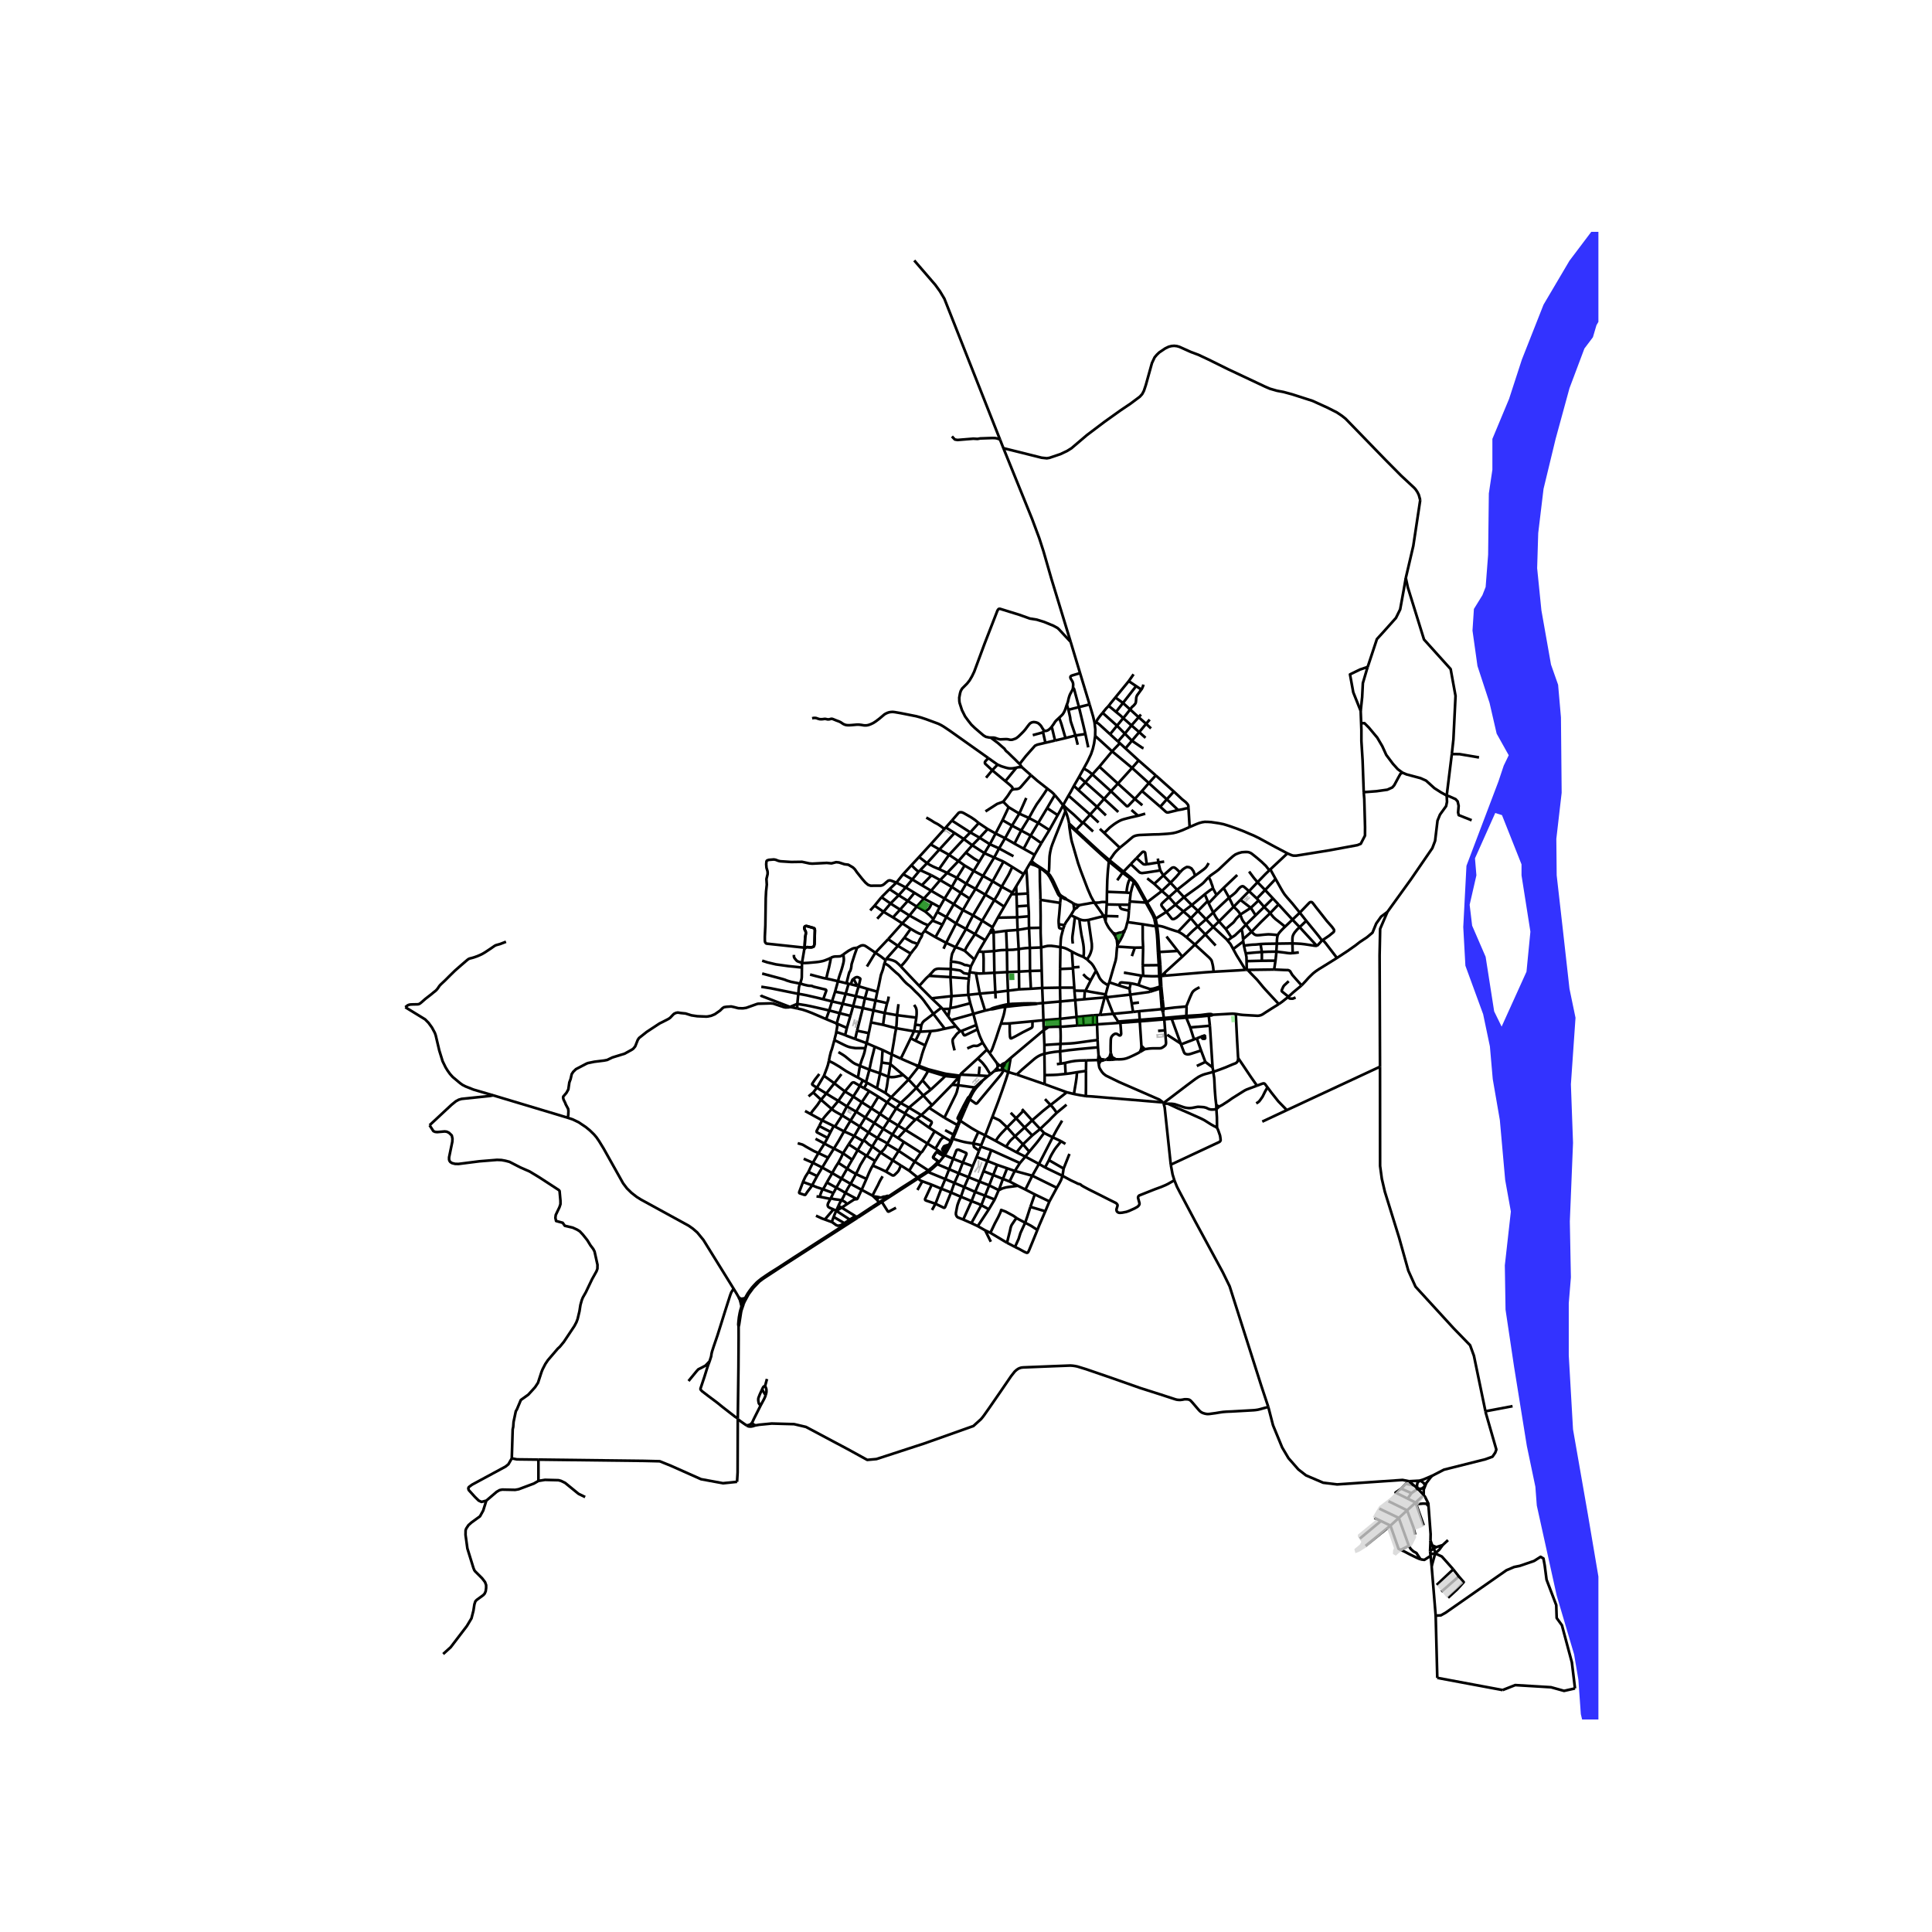 <svg xmlns="http://www.w3.org/2000/svg" width="960" height="960" viewBox="0 0 720 720"><defs><style>*{stroke-linejoin:round;stroke-linecap:butt}</style></defs><g id="figure_1"><path id="patch_1" d="M0 720h720V0H0z" style="fill:#fff"/><g id="axes_1"><path id="patch_2" d="M142.32 640.8h453.36V86.4H142.32z" style="fill:#fff"/><g id="LineCollection_1"><path d="m200.658 543.955 39.248.471 5.96.143 4.17 1.684 11.22 5 8.174 1.501 5.25-.529M274.948 528.875l-.062 19.874-.206 3.476M372.66 163.772l-20.712-52.443-1.657-2.774-1.73-2.395-7.85-9.098M407.898 269.254l.455.054M406.049 262.517l1.315 4.472.534 2.265M408.133 274.247l.05-2.414-.285-2.579M396.175 300.101l.082-.148M396.175 300.101l.533 1.33M394.167 303.773l.78-1.344 1.228-2.328M393.083 296.29l1.63 1.93 1.462 1.881M391.063 309.336l-2.993 4.892M391.063 309.336l3.104-5.563M391.063 309.336l-4.142-2.662M366.239 388.587l1.58 2.549M364.298 383.606l.295 1.012.42 1.208.386.933.84 1.828M360.463 390.707l2.005-.864.207-.056.273-.054.954.052.23-.033.24-.064.195-.066.168-.09 1.504-.945M351.78 430.218l-.354.469M351.78 430.218l.31.28M348.611 428.05l2.706 1.837.463.331" clip-path="url(#p413f906a65)" style="fill:none;stroke:#000"/><path d="m352.03 429.797-.175.329-.075.092M276.814 485.618l.36.204M276.814 485.618l-.264.663-.199.456M275.753 484.398l.489.608.572.612M276.814 485.618l.326-.696M274.95 528.637l.031-1.829.042-3.241.174-13.923.066-11-.004-4.197M275.26 494.447l.192-.815.71-4.607.173-.747.84-2.456M276.351 486.737l-.202.786-.257.846-.186.776-.31 1.695-.182 1.613-.083 1.102v.01l.001.014.127.868M314.91 385.736l-.662-.256-1.115-.388-.658-.256-.306-.057-.161.026-.174.091-.157.124-.125.197M311.815 381.432l.226.925-.489 2.86M310.928 387.629l.128-.465.496-1.947M322.935 388.75l-4.234-1.548M322.935 388.75l-.456 1.888M325.977 390.072l-2.818-1.223-.224-.099M323.767 385.042l-.329 1.576-.223 1.04-.28 1.092M325.977 390.072l2.936 1.227M324 398.624l.51-2.492.43-1.869.53-2.054.507-2.137M367.82 391.136l.95 1.312M367.82 391.136l-3.422 3.295M328.913 391.299l3.384 1.65M328.585 395.96l.009-.065.319-4.596M332.297 392.949l3.412 1.555M332.297 392.949l-.476 3.467M333.97 383.186l-.442 2.33-.207 1.338-.19 1.237-.834 4.858M327.92 399.995l.33-1.83.335-2.204M331.82 396.416l-1.758-.214-1.477-.241M331.806 396.565l4.845 4.076M331.806 396.565l.015-.15M331.806 396.565l-.744 4.703M320.468 397.196l-.73 4.39M320.468 397.196l3.533 1.428M322.48 390.638l-.304 1.471-.039.129-.3.973-.737 2-.067.2-.565 1.785M312.463 392.077l1.859 1.135.055.044.64.448.044.035 1.655 1.358 1.067.824.057.039.326.207.434.25.152.081.068.032 1.648.666M324 398.624l3.92 1.371M324 398.624l-1.25 4.653M345.968 398.509l-.156.56M345.968 398.509l-3.55-1.334M357.665 400.879l-4.375-.593-.592-.083-.653-.127-6.077-1.567M327.92 399.995l3.142 1.273M326.815 405.54l1.002-4.735.103-.81M313.576 400.293l-2.64 3.413M357.904 400.472l6.85.318M364.398 394.43l-5.984 5.48-.24.236-.27.326M357.665 400.879l.107-.197.132-.21M307.072 400.906l3.864 2.8M307.072 400.906l-2.641 4.464M308.89 395.393l-.333 1.44-.373 1.134-1.112 2.939M368.204 401.008l-3.45-.218M368.204 401.008l-2.172 1.848M369.068 400.369l-.413.309-.451.33M336.651 400.641l-2.407.56-.84.15-.554.049-.774.016-1.014-.148M329.976 407.326l.507-2.23.215-1.386.166-1.262.198-1.18M304.43 405.37l-1.584-1.038-.134-.126-.037-.182.02-.148.981-1.502 1.66-2.121M357.665 400.879l-.172.631M319.738 401.586l1.823 1.031M308.89 395.393l.38.161.479.235.337.15.573.304.112.058 2.164 1.287 2.256 1.501.269.164 1.186.658 2.134 1.175.958.5M357.397 401.913l.096-.403M357.397 401.913l-.297 2.515M354.792 404.254l1.654-1.852.25-.229.179-.123.182-.078.34-.06M338.585 402.328l-6.463 6.603M338.585 402.328l3.682-4.674M338.585 402.328l2.91 3.088M338.585 402.328l-1.934-1.687M321.56 402.617l-1.1 2.038M321.56 402.617l1.19.66M310.936 403.706l-3.01 3.805M314.864 406.743l-2.293-1.733-1.635-1.304M323.145 403.51l3.67 2.03M323.145 403.51l-.395-.233M323.145 403.51l-1.138 2.037M320.46 404.655l1.547.892M317.984 408.647l.817-1.281.84-1.296.818-1.415" clip-path="url(#p413f906a65)" style="fill:none;stroke:#000"/><path d="m314.864 406.743 2.616-3.147.245-.15.244-.066.174.009.215.04 2.101 1.226M341.495 405.416l2.592 2.837M341.495 405.416l2.294-2.824M335.64 411.064l2.972-2.754 2.883-2.894M304.43 405.37l3.496 2.141M304.43 405.37l-1.37 1.771M322.007 405.547l1.924 1.076M326.815 405.54l3.161 1.786M314.864 406.743l3.12 1.904M314.864 406.743l-2.449 3.53M303.06 407.141l2.93 2.715M303.06 407.141l-1.735 1.444M307.926 407.511l-1.937 2.345M312.415 410.274l-2.385-1.44-1.336-.825-.768-.498M329.976 407.326l2.146 1.605M344.087 408.253l3.27 3.62M344.087 408.253l-5.34 4.532M344.087 408.253l2.76-2.148M317.984 408.647l3.18 2.122M317.984 408.647l-2.375 3.666M332.122 408.931l-1.542 1.863M332.122 408.931l3.517 2.133M327.326 408.706l-2.624 4.323M327.326 408.706l-3.395-2.083M327.326 408.706l3.254 2.088M305.99 409.856l3.954 3.413M302.035 415.133l.84-1.162.873-1.087.77-.972.149-.186.777-1.173.143-.186.402-.51M312.415 410.274l-2.471 2.995M312.415 410.274l3.194 2.039M330.58 410.794l-2.628 4.336M330.58 410.794l3.4 2.27M335.64 411.064l3.107 1.72M335.64 411.064l-1.66 2M347.358 411.874l-1.122.973M347.358 411.874l7.434-7.62M315.61 412.313l3.452 1.977M315.61 412.313l-1.77 3.37M346.236 412.847l-2.876 2.722M346.236 412.847l5.708 3.69M338.747 412.785l4.613 2.784M337.199 414.908l.313-.423 1.235-1.7M324.702 413.03l-3.539-2.261M324.702 413.03l3.25 2.1M324.702 413.03l-2.224 3.424M306.37 417.51l.297-.46.34-.44.474-.592.617-.715.604-.685.69-.72.552-.629" clip-path="url(#p413f906a65)" style="fill:none;stroke:#000"/><path d="m313.84 415.683-2.108-1.177-.112-.067-.494-.295-.452-.287-.271-.21-.46-.378M333.98 413.064l3.219 1.844M333.98 413.064l-2.694 4.318M300.02 414.029l2.015 1.104M302.035 415.133l4.334 2.377M337.466 415.08l-.267-.172M337.466 415.08l3.662 2.236M334.72 419.47l2.051-3.227.695-1.163M327.952 415.13l3.334 2.252M327.952 415.13l-2.115 3.367M313.84 415.683l3.134 1.945M313.84 415.683l-2.672 4.16M343.36 415.569l-1.81 1.38M346.203 420.22l.762-1.253.23-.471.02-.166-.011-.12-.033-.098-.055-.091-.072-.088-.131-.095-3.553-2.27M351.944 416.537l4.83 2.722M357.1 404.428l-.132.896-.265 1.051-.116.512-.202.536-.203.5-4.238 8.614M322.478 416.454l-2.067 3.34M322.478 416.454l3.36 2.043M322.478 416.454l-3.416-2.164M341.55 416.95l-.422.366M341.55 416.95l4.653 3.27M337.421 421.103l2.78-2.933.927-.854M306.37 417.51l-1.058 2.136M306.37 417.51l4.323 2.124M331.286 417.382l3.434 2.087M331.286 417.382l-2.152 3.312M325.837 418.497l-2.146 3.553M325.837 418.497l3.297 2.197M334.72 419.47l2.701 1.633M334.72 419.47l-2.127 3.317M356.773 419.26l-.562 1.414M356.773 419.26l.39.192M356.773 419.26l.762-1.853M311.168 419.842l-.475-.208M311.168 419.842l3.39 1.803M346.203 420.22l2.123 1.362M320.41 419.793l-2.035 3.555M320.41 419.793l-3.436-2.165M320.41 419.793l3.281 2.257M329.134 420.694l3.459 2.093M329.134 420.694l-2.129 3.392M337.421 421.103l8.204 5.05M337.421 421.103l-2.776 3.012M348.326 421.582l-2.701 4.57M348.326 421.582l3.483 2.183M323.691 422.05l-1.817 2.862M323.691 422.05l3.314 2.036M332.593 422.787l-1.832 3.327M332.593 422.787l2.052 1.328M318.375 423.348l-2.1 3.097M318.375 423.348l3.263 1.915M314.557 421.645l.43.187.804.338 2.584 1.178M351.809 423.765l2.474 1.464M348.611 428.05l1.94-3.283.265-.305.29-.269.22-.148.483-.28M327.005 424.086l3.756 2.028M327.005 424.086l-1.929 3.164M334.645 424.115l2.199 1.448M321.874 424.912l-.236.351M325.076 427.25l-1.043-.583-.11-.079-.073-.052-1.147-1.01-.018-.014-.025-.017-.786-.583M354.283 425.229l-.509 1.29-.035.084M354.283 425.229l.248-.504M336.844 425.563l-1.958 3.328M336.844 425.563l6.341 4.014M345.625 426.153l2.986 1.898M343.185 429.577l.23-.177.164-.122.11-.11.126-.175 1.81-2.84M330.608 426.36l.153-.246M330.608 426.36l4.278 2.531M328.233 429.544l.455-.45.426-.428.471-.557.348-.54.314-.554.36-.655M325.076 427.25l3.157 2.294M325.076 427.25l-2.034 3.525M334.886 428.891l5.993 3.984M334.886 428.891l-2.213 3.529M328.233 429.544l4.44 2.876M326.143 432.678l.844-1.385.596-.965.079-.118.571-.666M343.185 429.577l-2.306 3.298M305.003 429.71l2.256-3.54M305.003 429.71l-2.067 3.62M305.003 429.71l3.627 1.727M297.288 426.045l1.7.492.352.173.224.12.7.437 1.062.598 2.044 1.13 1.633.715M299.516 431.834l3.42 1.496M332.673 432.42l3.056 1.918M330.166 436.623l.636-.943.848-1.416 1.023-1.844M340.88 432.875l-2.032 3.427M340.88 432.875l5.071 3.303M310.15 437.183l.451-.86.848-1.494.966-1.502M314.176 429.801l-.687 1.513-.141.285-.933 1.728M315.723 435.493l-2.778-1.8-.53-.366M302.936 433.33l3.48 1.773M301.291 436.733l.71-1.537.935-1.866M315.723 435.493l-2.126 3.711" clip-path="url(#p413f906a65)" style="fill:none;stroke:#000"/><path d="m317.597 432.202-.405.647-.84 1.452-.63 1.192M319.005 437.517l-1.623-.918-1.002-.648-.657-.458M345.951 436.178l-1.17.808-2.855 1.783M349.679 432.82l-.31.297-.563.606-.823.78-.712.636-1.32 1.04M338.848 436.302l-3.12-1.964M338.848 436.302l3.078 2.467M310.15 437.183l3.447 2.021M310.15 437.183l-3.734-2.08M308.142 440.644l.37-.635 1.637-2.826M319.005 437.517l3.891 1.838" clip-path="url(#p413f906a65)" style="fill:none;stroke:#000"/><path d="m316.995 441.176.537-.94 1.473-2.72M322.77 430.604 320.716 434l-.092.161-.082.167-.657 1.413-.88 1.776M341.926 438.769l.302.362M341.926 438.769l-1.903 1.295-4.112 2.616-4.654 3.09M313.597 439.204l-1.925 3.409M313.597 439.204l3.398 1.972M322.896 439.355l-1.79 4.055M325.242 434.363l-.495.866-.846 1.75-1.005 2.376M299.262 440.489l3.4 1.238M302.663 441.727l-.385.598-.397.528-.902 1.176-.724 1.072-.124.161-.091.033-.174-.008-.22-.037-1.638-.549-.128-.09-.045-.1-.004-.098.037-.22 1.394-3.704M301.291 436.733l-.25.422-.397.59-.524.835-.03.061-.406.879-.281.606-.141.363M306.702 443.197l.362-.6.306-.476.772-1.477M311.672 442.613l-2.165-1.196-.285-.152-1.08-.62M316.995 441.176l4.112 2.234M315.044 444.55l.894-1.662.554-.926.503-.786M310.573 444.62l.234-.393.865-1.614M315.044 444.55l-1.248-.764-2.124-1.173M306.702 443.197l3.871 1.422M305.545 446.005l.15-.652.14-.452.381-.973.135-.246.194-.295.157-.19M302.663 441.727l.95.392.803.333.823.26 1.097.376.366.109M321.107 443.41l3.992 2.144M319.11 446.939l.158-.022.077-.03.11-.078.115-.15.15-.254 1.387-2.995M313.58 447.302l.372-.592.147-.278.238-.417.707-1.464M319.11 446.939l-.251-.357-3.815-2.031M325.099 445.554l.381.315M328.93 438.368l-.366.615-.468.8-.457.867-.242.54-.207.452-.428.792-.896 1.718-.4.784-.367.618M304.29 445.852l1.255.153M325.48 445.87l1.37 1.295M327.554 446.15l-.715-.135-.673-.095-.206-.024-.48-.027M331.257 445.77l-1.839 1.165M327.554 446.15l.491.133.141.016.12-.009.175-.03.122-.034.116-.046.267-.113.343-.105.227-.03.253.005.152-.024.278-.1.332-.12.129-.023.125-.006.109.013.323.093M305.545 446.005l3.934.788M326.85 447.165l.268-.443.085-.122.1-.13.251-.32M309.48 446.793l.15-.279M310.601 450.712l-1.282-.545-.517-.293-.153-.156-.124-.252-.067-.194.012-.35.125-.446.884-1.683M315.735 448.68l2.317-1.504.414-.214.095-.013.069-.006.48-.004M326.85 447.165l.721.94M312.445 449.423l.291-.64.211-.427.633-1.054M315.735 448.68l-.878-.767-.093-.057-.62-.362-.171-.07-.393-.122M309.63 446.514l.378.14.323.102.335.086.473.085 1.425.188.074.014.942.173M327.571 448.104l-2.537 1.635M327.571 448.104l.316.332M327.571 448.104l1.847-1.17M313.681 450.052l1.338-.901.716-.471M313.681 450.052l-1.236-.629M313.681 450.052l5.07 3.15M311.79 450.95l.102.014.143-.025.122-.029.233-.107 1.291-.751M310.601 450.712l1.057.51M307.388 454.468l.884-1.033 2.33-2.723" clip-path="url(#p413f906a65)" style="fill:none;stroke:#000"/><path d="m312.445 449.423-.108.24-.286.657-.26.63M311.658 451.222l.061-.12.071-.152M311.658 451.222l5.044 3.286M310.686 453.516l.399-1.034.157-.38.416-.88M307.388 454.468l-.7-.25-.464-.173-.93-.445-1.2-.549M318.752 453.202l-2.05 1.306M318.752 453.202l.536.303M310.686 453.516l3.981 2.324M309.981 455.417l.08-.26.047-.129.578-1.512M316.702 454.508l-2.035 1.332M307.388 454.468l2.593.949" clip-path="url(#p413f906a65)" style="fill:none;stroke:#000"/><path d="m314.667 455.84-1.09.618-.303.12-.385.122-.269.054-.281.039-.222-.04-.23-.082-.301-.13-.879-.648-.413-.297-.313-.18M330.166 436.623l2.333 1.368.26.073.19-.005.162-.041.165-.086.96-.9.31-.339.264-.33.232-.4.687-1.625M383.456 304.832l1.71-3.105 1.19-2.013 1.142-1.584 1.622-2.36 1.208-1.865M384.205 288.888l2.4 2.096 3.723 2.92M393.083 296.29l-.629-.669-.595-.528-1.53-1.188M390.23 301.17l1.157-2 1.696-2.88M375.894 300.82l-2.268 4.822M375.894 300.82l-2.034-2.04M375.894 300.82l3.972 2.401M379.866 303.221l-2.726 4.473M379.866 303.221l2.587-5.832M379.866 303.221l3.59 1.611M383.456 304.832l-2.889 4.686M383.456 304.832l3.465 1.842M386.921 306.674l-2.83 4.739M386.921 306.674l3.309-5.503M352.49 308.367l-.527.586M352.49 308.367l3.243 2.056M352.49 308.367l2.257-2.57M368.07 308.957l-2.994 3.245M368.07 308.957l2.963 1.652M368.07 308.957l-3.328-2.233M371.033 310.609l-2.142 4.01M371.033 310.609l2.593-4.967M371.033 310.609l3.536 1.767M355.733 310.423l-5.637 6.147M355.733 310.423l3.449 2.264M374.569 312.376l3.503 2.018M374.569 312.376l2.571-4.682M374.569 312.376l-2.24 3.803M346.826 314.671l-4.313 4.705M346.826 314.671l5.137-5.718M346.826 314.671l3.27 1.9M378.072 314.394l2.495-4.876M378.072 314.394l3.425 1.9M362.334 315.003l-2.397 2.74M362.334 315.003l2.742-2.801M362.334 315.003l-3.152-2.316M362.334 315.003l4.527 2.947M350.096 316.57l-4.612 5.1M350.096 316.57l3.598 2M381.497 316.294l2.593-4.881M381.497 316.294l4.073 2.274M366.861 317.95l-1.9 3.142M366.861 317.95l2.03-3.33M366.861 317.95l3.641 1.618M342.513 319.376l2.971 2.294M339.697 322.41l.23-.251 2.586-2.783M385.57 318.568l-1.15 2.292M385.57 318.568l2.5-4.34M370.502 319.568l1.826-3.39M370.502 319.568l-4.155 6.873M370.502 319.568l3.464 1.524M357.18 320.897l-4.197 4.415M357.18 320.897l2.757-3.155M357.18 320.897l-3.486-2.327M357.18 320.897l2.31 1.646M345.484 321.67l-2.531 2.617M349.953 323.89l-1.623-.685-.554-.248-.679-.354-.645-.33-.968-.603M373.966 321.092l-4.041 7.344M373.966 321.092l3.281 2.005M359.49 322.543l3.367 2.017M359.49 322.543l-2.861 4.581M362.857 324.56l-2.79 4.762M362.857 324.56l2.103-3.468M362.857 324.56l3.49 1.88M377.247 323.097l4.227 2.656M373.3 330.45l2.607-4.53 1.34-2.823M352.983 325.312l-2.616 2.677M352.983 325.312l3.646 1.812M352.983 325.312l-3.03-1.422M336.59 325.781l3.107-3.372M336.59 325.781l3.388 1.963M334.053 328.935l2.395-2.998.143-.156M381.474 325.753l-2.777 4.584M381.474 325.753l1-1.671M366.347 326.44l3.578 1.996M366.347 326.44l-2.79 4.823M356.629 327.124l3.439 2.198M356.629 327.124l-1.901 3.417M339.978 327.744l-2.454 2.978M339.978 327.744l2.35-2.86M339.978 327.744l3.566 2.159M350.367 327.99l-3.374 3.96M350.367 327.99l-3.221-1.799M350.367 327.99l4.36 2.55M367.186 333.411l2.06-3.787.679-1.188M373.3 330.45l-1.522-.9-1.853-1.114M334.053 328.935l-2.56 2.424M334.053 328.935l3.471 1.787M299.84 353.168l-14.069-1.497-.29-.086-.343-.442-.097-.582-.006-1.485.195-4.303.14-10.087.124-2.442.271-2.577-.134-2.075.428-1.807.024-.51-.047-.569-.389-1.336-.1-1.275.08-.99.097-.274.171-.17.619-.214 1.86-.149.674.108.992.388.756.179 4.08.264 4.018-.058 2.76.59 1.038.09 5.427-.28 1.756.173 1.731-.443 1.082.111 2.042.66 1.419.176 1.723 1.009.718.695.724 1.06 1.936 2.434 1.282 1.471 1 .837.94.318 3.767-.022.511-.124.36-.178.41-.28.72-.644.707-.578.306-.127.33-.037.357.053.393.128 1.72.664M360.068 329.322l-1.998 3.418M360.068 329.322l3.488 1.94M354.728 330.54l3.342 2.2M354.728 330.54l-2.7 4.343M337.524 330.722l3.269 1.997M337.524 330.722l-2.608 2.91M373.3 330.45l3.997 2.219M370.553 335.433l1.366-2.212 1.382-2.772M363.556 331.263l3.63 2.148M363.556 331.263l-2.22 3.585M358.07 332.74l-2.617 4.223M358.07 332.74l3.267 2.108M346.993 331.95l-2.709 2.93M346.993 331.95l-3.449-2.047M346.993 331.95l5.035 2.933M377.297 332.669l-.342.554M377.297 332.669l1.4-2.332M367.186 333.411l-4.55 7.715M367.186 333.411l3.367 2.022M352.028 334.883l3.425 2.08M352.028 334.883l-1.828 3.19M361.337 334.848l-2.495 4.318M344.284 334.88l3.02 1.61M344.284 334.88l-3.491-2.161M344.284 334.88l-2.646 2.967M370.553 335.433l-4.525 7.698M370.553 335.433l3.675 2.448M355.453 336.963l-2.803 4.776M355.453 336.963l3.389 2.203M325.934 337.516l-1.63 1.778M325.934 337.516l2.574-3.158M325.934 337.516l3.345 2.287M374.228 337.881l-2.373 4.112M376.955 333.223l-.869 1.439-1.858 3.22M350.2 338.074l-2.896-1.585M350.2 338.074l-.934 1.783M358.842 339.166l3.794 1.96M358.842 339.166l-2.553 4.978M329.28 339.803l3.508 2.088M329.28 339.803l-2.367 2.58M329.28 339.803l2.595-3.092M362.636 341.126l3.392 2.005M360.018 346.198l.855-1.755 1.763-3.317M352.65 341.739l-1.414 2.842M352.65 341.739l3.64 2.405M352.65 341.739l-3.384-1.882M366.028 343.131l3.872 2.426M363.35 348.11l.18-.279 2.498-4.7M356.29 344.144l-3.675 7.23M356.29 344.144l3.728 2.054M336.257 344.103l3.137 2.056M336.257 344.103l-3.47-2.212M336.257 344.103l2.676-2.908M336.257 344.103l-5.268 5.898M369.9 345.557l-.281.52M369.9 345.557l1.955-3.564M360.018 346.198 356.124 353M360.018 346.198l3.333 1.912M339.394 346.16l-2.375 3.291M343.639 348.11l-.207.009-.249-.02-.285-.083-.393-.136-.393-.19-.683-.347-2.035-1.184M363.35 348.11l3.82 2.274M359.516 354.336l.646-1.279.67-1.114 1.183-1.832 1.336-2M367.17 350.384l-2.5 4.241M367.17 350.384l1.708-2.801M343.639 348.11l.947-1.228M341.975 351.795l.398-.784.238-.511.093-.205.101-.225.116-.206.188-.256.22-.363.157-.305.078-.19.046-.182.02-.156.009-.301M356.124 353l-3.51-1.626M359.516 354.336l-1.299-.594-1.1-.437-.993-.306M354.362 358.371l.173-1.403.125-.759.107-.478.116-.43.397-.75.34-.75.504-.802" clip-path="url(#p413f906a65)" style="fill:none;stroke:#000"/><path d="m363.116 357.596-.927-.875-.927-.809-.654-.627-1.092-.949M330.301 357.356l-.231.438M335.708 360.157l-.653-.705-.484-.433-.67-.574-.56-.289-.694-.272-1.2-.342-1.146-.186" clip-path="url(#p413f906a65)" style="fill:none;stroke:#000"/><path d="m334.62 352.488-2.83 3.169-1.489 1.7M342.571 367.422l-4.136-4.352-2.727-2.913M339.394 355.368l-1.24 1.906-.589.767-.777.949-1.08 1.167M312.295 365.68l3.17.761M312.295 365.68l-1.071 3.873M307.924 364.7l1.46.284.187.041 2.724.655M314.275 355.681l.09.631.067.545.05.59-.046.717-.12.665-.256 1.007-.298 1.068-.261.842-.352 1.018-.264.772-.265.834-.325 1.31M316.248 366.618l.85.2M316.248 366.618l-.783-.177M316.248 366.618l-1.1 3.758M320.015 367.567l3.287.968M320.015 367.567l-.54-.16M318.092 364.78l.49-.365.434-.214.323-.058.198.004.385.115.536.312.1.107.063.122-.004.066-.602 2.698M318.94 371.247l.485-1.812.344-1.142.246-.726M326.959 369.574l-3.657-1.04M326.959 369.574l-.68 3.293M329.606 358.932l-.579 2.384-.724 2.008-.087.418-.769 3.8-.488 2.032M311.224 369.553l3.924.823M311.224 369.553l-1.154 3.638M315.148 370.376l-1.118 3.71M315.148 370.376l3.791.871M360.832 370.756l.761 3.127M360.832 370.756l4.313-.466M360.832 370.756l-6.231.477M361.072 364.7l-.166 1.526-.079 1.304-.008 1.514.013 1.712M354.6 371.233l-.385-7.094M354.6 371.233l-.4 4.416M354.6 371.233l-7.428.81M318.94 371.247l3.382.786M318.94 371.247l-.998 3.717M347.172 372.043l3.676 3.472M347.172 372.043l-4.6-4.62M322.322 372.033l.98-3.498M322.322 372.033l-.782 3.648M322.322 372.033l3.957.834M326.279 372.867l-.763 3.684M330.593 373.831l-2.149-.493-2.165-.47M310.07 373.191l-3.274-.806M310.07 373.191l3.96.895M310.07 373.191l-1.038 3.376M361.593 373.883l1.15 3.969M354.2 375.649l1.378-.227 1.05-.24.82-.226 4.145-1.073M314.03 374.086l-1.127 3.495M314.03 374.086l3.912.878M317.942 374.964l3.598.717M317.942 374.964l-1.026 3.622M354.2 375.649l-.296.315M321.54 375.681l-2.131 8.433M321.54 375.681l3.976.87M353.904 375.964l-.512 2.916M353.904 375.964l-2.567.069M350.848 375.515l.489.518M350.848 375.515l-2.998 2.324M351.337 376.033l2.055 2.847M309.032 376.567l3.87 1.014M309.032 376.567l-1.158 3.224M297.14 374.102l1.13.21 2.055.326 1.804.355 2.04.458 4.863 1.116M325.516 376.551l-.929 4.46M325.516 376.551l4.188.962M312.903 377.581l4.013 1.005M312.903 377.581l-1.088 3.85M347.85 377.84l4.239 5.54M329.606 358.932l1.142.681.401.292.321.264.797.772 1.704 1.543.517.42.447.387.347.365 1.663 1.935.84.845.745.615.58.446.826.775 1.2 1.242.575.54.865.855.744.804.6.701.505.648.397.582 1.075 1.444 1.953 2.751" clip-path="url(#p413f906a65)" style="fill:none;stroke:#000"/><path d="m343.341 382.14.302-.749.26-.416.34-.38.26-.233.29-.204 3.057-2.319M362.743 377.852l1.084 4.133M362.743 377.852l-8.355 2.338M367.1 376.617l-2.704.744-1.653.49M334.289 378.331l.548-4.108M334.289 378.331l7.203.907M333.97 383.186l.138-1.267.07-1.253.057-1.107.054-1.228M329.704 377.513l.714.125 3.87.693M297.09 375.81l1.332.3.548.12 1.63.533 1.939.738 5.335 2.29M311.815 381.432l-2.693-1.116-1.248-.525M353.392 378.88l.996 1.31M316.916 378.586l-1.304 4.484M341.492 379.238l-.419 2.614M340.668 374.485l.466.722.199.386.144.427.076.384.046.66v.866l-.107 1.308M354.388 380.19l1.862 2.3M340.63 384.327l.192-.782.082-.483.064-.436.105-.774M343.341 382.14l-.986-.127-1.282-.161M324.587 381.012l4.499.91M324.587 381.012l-.82 4.03M311.815 381.432l3.797 1.638M363.827 381.985l.471 1.62M363.827 381.985l-5.466 2.206M343.341 382.14l-.324 2.342M356.25 382.49l-4.161.89M357.874 384.225l-.143-.076-.14-.134-1.341-1.524M314.91 385.736l.268-.869.084-.349.061-.288.29-1.16M333.97 383.186l6.66 1.141M333.97 383.186l-4.884-1.263M346.876 384.262l1.665-.152.827-.132.933-.197.888-.211.9-.19M346.876 384.262l-3.86.22M346.876 384.262l-2.088 5.32M342.808 384.496l.209-.014M342.808 384.496l-1.628 3.357M340.63 384.327l.72.05 1.458.12M340.63 384.327l-1.237 2.59M318.701 387.202l-3.02-1.136-.327-.145-.444-.185M339.393 386.918l-3.684 7.586M339.393 386.918l1.787.935M318.701 387.202l.708-3.088M341.18 387.853l3.608 1.729M342.418 397.175l.134-.474.801-2.785.281-1.06.41-1.25.34-.965.404-1.06M310.928 387.629l.947.437 2.44 1.22 1.08.513.82.314.645.177.683.128 1.31.188 1.677-.005 1.95.037M341.255 396.907l-3.28-1.4-2.266-1.003M342.418 397.175l-.151.479M342.418 397.175l-1.163-.268M369.825 416.24l2.077-5.426 1.481-4.125 1.444-4.2.943-2.978M376.639 394.296l-.786 4.562-.083.653M378.922 400.451l-1.642-.47-1.51-.47" clip-path="url(#p413f906a65)" style="fill:none;stroke:#000"/><path d="m374.293 398.913.583.222.894.376M397.561 407.055l-6.058 4.758M397.561 407.055l2.656.647M397.561 407.055l-8.267-3.015M404.659 408.492l-2.316-.385-2.126-.405M401.382 399.58l-.19 2.068-.2 1.41-.775 4.644M389.434 409.608l2.069 2.205M393.8 414.721l3.045-2.512.617-.532M393.8 414.721l-.824-1.204-.31-.384-.331-.441-.306-.347-.526-.532M384.636 417.522l1.8-1.559 2.117-1.844 1.99-1.593.96-.713M380.843 413.328l.553.608M381.396 413.936l-2.725 2.802M381.396 413.936l3.24 3.586M387.642 420.731l1.772-1.698.65-.599 1.017-.969.555-.594.604-.619 1.56-1.53M367.17 423.113l1.555-4.04 1.1-2.833" clip-path="url(#p413f906a65)" style="fill:none;stroke:#000"/><path d="m375.311 420.138-1.92-1.807-.422-.396-.397-.35-.389-.227-2.358-1.118M378.67 416.738l3.174 3.433M378.67 416.738l-2.017-2.046M378.67 416.738l-3.359 3.4M357.535 417.407l.33.272M361.307 408.642l-.243.164-.129.1-.1.104-.144.195-.488.892-1.03 1.898-1.266 2.524-.952 1.976-.058.137-.02.104.014.1.064.113.58.458M357.535 417.407l1.849-4.48M392.304 423.827l1.433-2.674 2.08-3.526M384.636 417.522l3.006 3.21M381.844 420.171l1.34-1.233 1.452-1.416M381.844 420.171l2.85 2.965M381.844 420.171l-3.57 3.28M375.311 420.138l2.962 3.313M371.062 425.181l.82-1.223.57-.75.667-.772.517-.549.496-.503 1.18-1.246M387.642 420.731l-2.948 2.405M389.1 422.222l-.522-.57-.936-.92M389.1 422.222l3.204 1.605M383.585 429.185l2.28-2.718.644-.78.99-1.3 1.6-2.165M367.17 423.113l-2.574-1.234M367.17 423.113l-1.495 3.647M367.17 423.113l3.892 2.068M384.694 423.136l-3.45 3.314M378.273 423.45l2.97 3M374.955 427.341l.918-1.428.324-.436.335-.4.355-.36 1.386-1.266M392.304 423.827l-5.112 9.938M392.304 423.827l3.138 1.484M371.062 425.181l3.893 2.16M395.442 425.311l1.617.99M390.916 432.35l.55-1.275.492-.916.654-1.102.422-.692.546-.751.757-.924 1.105-1.379M381.243 426.45l2.342 2.735M381.243 426.45l-2.411 2.979M365.675 426.76l-3.013-.64M365.675 426.76l-.197.543M374.955 427.341l3.877 2.088M369.42 428.628l-1.448 4.027M369.42 428.628l10.67 4.81M369.42 428.628l-3.942-1.325M383.585 429.185l-1.464 1.86M378.832 429.429l3.289 1.617M382.12 431.046l-2.03 2.392M382.12 431.046l5.072 2.719M363.95 431.172l4.022 1.483M363.95 431.172l-1.437 3.428M363.95 431.172l.912-2.309M398.55 430.025l-2.173 5.469M355.214 431.855l3.591 1.39M358.805 433.245l1.34-3.087.026-.158-.001-.104-.036-.11-.06-.08-.096-.08-2.646-1.132-.184-.029-.2-.006-.23.038-.151.08-.162.167-1.191 3.11M355.214 431.855l-3.124-1.358M355.214 431.855l-1.504 3.882M390.916 432.35l-1.444 2.723M390.916 432.35l5.46 3.144M367.972 432.655l3.646 1.46M367.972 432.655l-1.44 3.803M358.805 433.245l3.708 1.355M358.805 433.245l-1.499 4.004M380.09 433.438l-1.891 2.946M387.192 433.765l-2.488 4.39M387.192 433.765l2.28 1.308M371.618 434.114l3.707 1.279M371.618 434.114l-1.487 3.772M362.513 434.6l-1.541 4.106M389.472 435.073l6.49 3.118M396.377 435.494l-.415 2.697M353.71 435.737l3.596 1.512M353.71 435.737l-4.408-1.877M353.71 435.737l-1.42 3.684M366.532 436.458l3.6 1.428M366.532 436.458l-1.498 3.886M378.199 436.384l6.505 1.77M378.199 436.384l-2.874-.991M376.246 440.312l1.381-2.852.572-1.076M357.306 437.25l3.666 1.456M357.306 437.25l-1.631 3.606M370.131 437.886l3.633 1.46M370.131 437.886l-1.48 3.861M437.655 439.858l-2.416 1.37-.886.433-1.63.685-2.35.862-5.78 2.293-.175.134-.121.138-.118.22-.056.27.024.267.503 1.855-.002.342-.066.217-.155.25-.226.289-.343.284-1.055.59-2.03.916-.994.35-1.506.293-.914.079-.368-.048-.263-.086-.234-.136-.198-.199-.135-.226-.062-.264-.029-.34.379-1.247.04-.263-.038-.178-.102-.192-.126-.164-.175-.18-.228-.173-2.404-1.189-3.202-1.625-2.49-1.246-1.965-.978-1.9-1.023-.756-.447-.38-.332-.156-.097-.242-.077-.269-.06-.233-.047-.226-.099-.716-.363-1.783-.83-1.055-.574-2.08-1.12M393.846 442.66l1.06-1.867.552-1.1.504-1.502M384.704 438.155l-2.567 5.152M384.704 438.155l9.142 4.504M360.972 438.706l4.062 1.638M360.972 438.706l-1.611 3.676M352.29 439.421l3.385 1.435M352.29 439.421l-1.51 3.572M345.894 436.743l.883.408 5.514 2.27M373.764 439.346l1.56-3.953M373.764 439.346l-1.532 4.193M373.764 439.346l2.482.966M365.034 440.344l3.617 1.403M365.034 440.344l-1.62 3.842M376.246 440.312l3.066 1.592M355.675 440.856l3.686 1.526M355.675 440.856l-1.255 3.56M347.23 441.504l-3.5-1.275M347.23 441.504l3.55 1.489M348.632 448.605l-3.597-1.218-.117-.074-.092-.086-.058-.1-.018-.106-.008-.115.026-.124 2.461-5.278M368.651 441.747l3.58 1.792M368.651 441.747l-1.545 3.844M379.312 441.904l2.825 1.403M372.232 443.539l1.317-.637.62-.193.687-.182.79-.14 1.308-.17 2.358-.313M359.36 442.382l4.054 1.804M359.36 442.382l-1.258 3.623M393.846 442.66l-2.76 5.085M350.78 442.993l-2.148 5.612M354.42 444.416l-1.953-.771-1.688-.652M382.137 443.307l3.5 1.812M370.685 447.027l1.335-3.123.212-.365M363.414 444.186l3.692 1.405M363.414 444.186l-1.345 3.444M354.42 444.416l3.682 1.589M348.632 448.605l3.071 1.482.126.028.095-.006.101-.052.078-.072.07-.099.09-.149 2.157-5.32M385.638 445.119l-1.632 4.646M385.638 445.119l5.448 2.626M367.106 445.591l3.58 1.436M367.106 445.591l-1.397 3.55M362.069 447.63l-2.147-.891-1.82-.734M358.965 454.488l-2.034-.818-.211-.182-.162-.185-.128-.227-.12-.293-.07-.326.004-.454.46-2.393.181-.71.178-.482.294-.825.745-1.588M370.685 447.027l-2.167 3.64M362.069 447.63l-3.104 6.858M365.71 449.14l-1.254-.582-2.387-.928M391.086 447.745l-1.536 3.656M348.632 448.605l-1.296 2.328M365.71 449.14l2.808 1.526M365.71 449.14 362 455.823M368.518 450.666l-4.136 6.274M389.55 451.4l-5.544-1.635M386.607 458.355l.622-1.575 2.321-5.38M358.965 454.488l3.036 1.335M362.001 455.823l2.381 1.117M364.382 456.94l2.754 1.573M367.136 458.513l2.118 4.251M367.136 458.513l1.955.924M369.091 459.437l6.189 3.708M378.918 453.98l-1.28-.904-2.858-1.533-1.672-.633-.217.766-.92 1.984-1.22 2.283-1.66 3.494M343.544 329.903l3.602-3.712M347.146 326.191l-4.193-1.904M332.788 341.891l2.646-2.91M340.793 332.719l-2.488 3.03M364.67 354.625l1.738.09M363.116 357.596l.595-1.123.463-.891.497-.957M398.45 307.481l5.596 5.175M398.45 307.481l-.04-.594M407.835 336.365l-1.234-2.202-1.239-2.845-2.621-6.867-.98-2.816-2-6.904-.249-.809-.165-.635-.157-.792-.166-.95-.461-3.07-.113-.994M418.327 325.234l.377-.397M418.327 325.234l-1.967 2.825M418.327 325.234l2.44 1.82.356.276M418.327 325.234l-5.105-4.191M304.519 438.275l-.432-.198-.395-.182-2.4-1.162M302.663 441.727l1.856-3.452M304.519 438.275l1.897-3.172M306.416 435.103l2.214-3.666M308.63 431.437l2.164-3.43M310.573 444.62l-.942 1.894M349.302 433.86l.691-.789M345.894 436.743l1.485-1.171 1.923-1.712M355.135 424.428l.584-1.416M362.662 426.12l-1.466-.207-.873-.14-.943-.177-1.291-.322-2.954-.846M355.135 424.428l-.207.426M373.994 398.915l-.23.431-.405.678-.367.518-8.801 10.547-.093.067-.11.06-.121.044-.141.018-.133-.039-2.228-1.596M361.365 409.643l.696-1.477.554-1.007.527-.82.573-.78M361.365 409.643l-.805 1.814M366.032 402.856l-.11.048-.048.026-.113.084-.17.132-.34.331-.37.351-.444.404-.564.547-.65.487M363.715 405.559l.48-.574.598-.641.718-.776.267-.283.12-.15.054-.094.042-.083.038-.102M357.865 417.68l1.606-3.75.351-.81M364.596 421.88l-2.506-1.445-2.094-1.357-2.13-1.399M357.865 417.68l-.702 1.772M352.09 430.497l.26-.432M352.09 430.497l-2.097 2.574M345.894 436.743l-3.666 2.388M343.73 440.229l-.544-.208-.215-.13-.181-.121-.19-.17-.123-.133-.25-.336M342.228 439.131l-12.59 8.126M319.288 453.505l.374.266M319.288 453.505l-3.261 2.081-3.889 2.529-2.62 1.698-3.217 2.054-3.297 2.13-2.71 1.759-4.357 2.796-4.879 3.19-1.433.928-2.691 1.685-1.804 1.205-1.596 1.113-1.312 1.073-.352.334-.897.95-.737.824-.873 1.155-.699 1.003-.6 1.037-.26.516-.052.107M325.034 449.74l-5.024 3.339-.722.426M319.662 453.77l5.626-3.667" clip-path="url(#p413f906a65)" style="fill:none;stroke:#000"/><path d="m277.46 485.124 1.506-2.774 1.71-2.329 2.278-2.39 1.452-1.098 6.296-4.133 28.96-18.63M325.034 449.74l.254.363M325.288 450.103l2.6-1.667M349.679 432.82l.314.251M349.679 432.82l-1.767-1.27-.1-.098-.045-.107-.008-.113.025-.11.608-.971.49-.675.106-.07.108-.029.115.006.153.037 2.062 1.267" clip-path="url(#p413f906a65)" style="fill:none;stroke:#000"/><path d="m351.426 430.687-2.062-1.267-.153-.037-.115-.006-.108.029-.106.07-.49.675-.608.971-.025.11.008.113.044.107.101.097 1.767 1.271M354.159 426.727l.77-1.873M354.159 426.727l-.42-.124M354.159 426.727l-1.81 3.338M354.531 424.725l.397.129M355.304 422.838l-.425 1.017-.348.87M356.21 420.674l-.906 2.164M356.21 420.674l.402.17M356.612 420.843l.551-1.39M356.612 420.843l-.893 2.169M359.384 412.927l.438.194M359.384 412.927l.72-1.677M359.822 413.12l.738-1.663M363.715 405.559l-.492-.293M363.223 405.266l-6.123-.838M363.223 405.266l-.885 1.419-.493.916-.264.486-.274.555M357.1 404.428l-2.308-.174M372.306 398.778l.291.042.29-.056.255-.147M371.686 397.904l.07.374.22.31.33.19M372.306 398.778l-1.721.33M373.142 398.617l.16-.172.11-.208.05-.23M373.142 398.617l.217.145.173.09.21.055.252.008M373.45 397.773l-.062-.2-.107-.18-.147-.15-.207-.126M373.45 397.773l.442-.16.314-.256.162-.23.107-.323.133-.693M373.45 397.773l.012.234M372.927 397.117l-.234-.064h-.242M374.608 396.111l-.645.231-.344.186-.26.223-.432.366M372.45 397.053l-.876-.795M372.45 397.053l-.234.067-.207.128-.166.179M371.843 397.427l-.083.147-.053.162-.021.168M371.843 397.427l-.27-1.17M371.686 397.904l-1.101 1.203M374.293 398.913l-.17-.267M374.293 398.913l-.3.002M325.242 434.363l2.979 1.312 1.945.948M326.143 432.678l-.122.17-.779 1.515M305.312 419.646l4.225 2.19M308.405 424.053l-3.826-2.015-.125-.064-.062-.06-.048-.105-.023-.14.002-.122.064-.167.925-1.734M309.537 421.836l-1.132 2.217M309.537 421.836l1.156-2.202M307.259 426.17l.918-1.661.228-.456M314.557 421.645l2.417-4.017M310.794 428.007l1.28-2.056.459-.738 2.024-3.568M307.259 426.17l-3.343-1.783" clip-path="url(#p413f906a65)" style="fill:none;stroke:#000"/><path d="m310.794 428.007-.937-.447-1.105-.566-1.493-.825M310.794 428.007l3.382 1.794M314.176 429.801l2.1-3.356M314.176 429.801l3.421 2.401M316.275 426.445l3.348 2.182M319.623 428.627l2.015-3.364M319.623 428.627l3.147 1.977M317.597 432.202l.522-.889 1.504-2.686M323.042 430.775l3.101 1.903M323.042 430.775l-.272-.17M316.974 417.628l2.088-3.338M319.062 414.29l2.101-3.521M321.163 410.769l2.768-4.146M308.89 395.393l.05-.222.058-.31.242-1.204.393-1.61.405-1.104.678-2.448.212-.866M343.789 402.592l3.058 3.513M345.812 399.07l-.229.56-.335.586-.41.677-1.05 1.699M352.235 401.02l-.877.908-2.093 1.948-2.418 2.229M369.068 400.369l-1.6-2.567-.786-1.047-.646-.768-1.638-1.556M369.068 400.369l1.517-1.262M364.754 400.79l.314-3.301M323.767 385.042l-2.26-.487-2.098-.44M329.086 381.923l.618-4.41M329.704 377.513l.889-3.682M330.593 373.831l.18-.547.142-.436.106-.399.104-.608.053-.462M354.215 364.139l6.857.56M354.215 364.139l.089-3.004M346.142 363.648l3.508.23 4.565.26M361.241 362.998l-.07.62-.1 1.082M361.241 362.998l-1.758-.27-.277-.095-.223-.12-.232-.202-.397-.318-.397-.235-.306-.12-3.347-.503M346.142 363.648l1.17-1.21.511-.587.36-.355.292-.188.358-.138.358-.109.349-.05.509-.014 4.255.138M354.362 358.371l-.005 1.6-.053 1.164M361.32 362.31l-.079.688M361.32 362.31l2.353.34M361.804 360.19l-.26 1.27-.224.85M329.606 358.932l.464-1.138M319.365 353.18l-.08.302-.08.273-.108.342-.19.503-.404 1.147-1.105 3.47-.062.338-.037.307-.008.23-.12.742-.058.206-.211.677-.058.136-.1.136-.074.105-.087.135-.055.102-.206.657-.857 3.453" clip-path="url(#p413f906a65)" style="fill:none;stroke:#000"/><path d="m314.275 355.681 1.944-1.353 1.36-.735.27-.113.228-.078.219-.056.449-.058.343-.043.277-.064" clip-path="url(#p413f906a65)" style="fill:none;stroke:#000"/><path d="m326.222 355.046-3.003-2.047-.67-.435-.323-.154-.273-.08-.316-.046-.35.018-.43.116-.51.251-.392.232-.309.175-.281.105M326.222 355.046 330.99 350M323.077 360.197l.743-1.181 1.18-1.965 1.222-2.005M330.07 357.794l-.82-.57-.934-.743-2.094-1.435M330.99 350.001l3.63 2.487M334.62 352.488l2.4-3.037M334.62 352.488l4.774 2.88M341.975 351.795l-.997-.382-.275-.09-.242-.073-.227-.061-.198-.058-.14-.074-.277-.154-2.6-1.452M351.627 353.567l.988-2.193M352.615 351.374l-3.996-2.123M344.586 346.882l4.033 2.37M344.586 346.882l1.32-2.072M363.116 357.596l-.96 1.876-.352.718M354.362 358.371l.492.03.355.027.427.034.86.132.712.136.74.19.9.354.29.155.186.097.171.075.141.032.157.03h.137l.223.007.298.063.352.094.376.116.625.247M349.266 339.857l-1.416 2.68M348.62 349.251l2.616-4.67M347.506 343.074l3.73 1.507M347.506 343.074l-1.6 1.736M347.506 343.074l.344-.537M338.933 341.195l5.195 2.893 1.778.722M338.933 341.195l2.705-3.348M338.933 341.195l-3.5-2.214M335.434 338.981l2.87-3.233M335.434 338.981l-3.56-2.27M331.875 336.71l3.041-3.078M331.875 336.71l-3.367-2.352M331.494 331.36l-2.986 2.998M331.494 331.36l3.422 2.272M334.916 333.632l3.389 2.116M338.305 335.748l3.333 2.099M341.638 337.847l3.076 1.794M344.714 339.64l.766.624 1.088.953 1.282 1.32M344.714 339.64l.633-.374.406-.272.236-.21.214-.24.414-.66.687-1.395M342.328 324.883l.625-.596M339.697 322.41l.965 1.017.962.893.704.563M349.953 323.89l3.74-5.32M353.694 318.57l5.488-5.883M359.182 312.687l2.415-2.48M364.96 321.092l-1.886-1.089-1.936-1.378-1.2-.883M377.687 319.1l-5.359-2.921M372.328 316.179l-3.437-1.56M368.891 314.62l-3.815-2.418M365.076 312.202l-3.479-1.996M364.742 306.724l-3.145 3.482M354.747 305.796l2.386-2.749.207-.19.215-.098.224-.05.33-.008.34.024.629.248 1.638.932 1.274.743 1.382.94 1.37 1.136M361.597 310.206l-6.85-4.41M373.86 298.78l-2.264.818-4.343 2.793M377.239 294.326l-.24.16-.207.203-.149.23-.496.743-.406.652-.397.553-.521.685-.963 1.227M373.626 305.642l3.514 2.052M377.14 307.694l3.427 1.824M380.567 309.518l3.523 1.895M384.09 311.413l3.98 2.815M384.205 288.888l-.942 1.106-2.922 3.389-.351.289-.197.14-.246.105-.242.069-.39.072-.555.028-.464.038-.417.099-.24.103M374.674 291.116l1.766 1.477.431.409.194.193.149.174.062.126.031.096.014.111.005.137-.03.198-.057.289M384.205 288.888l-3.357-2.955M390.23 301.17l3.937 2.603M380.848 285.933l-.813-1.137M378.786 286.091l.459-.12.414-.057.389-.013.455.008.345.024M371.768 284.957l-3.438-2.439M371.768 284.957l-1.987 2.109M378.786 286.091l-.682.14-.617.091-.629.041-.653-.008-.621-.09-.91-.232-1.39-.433-1.516-.643M369.781 287.066l4.893 4.05M369.781 287.066l-2.302 2.769M368.33 282.518l-1.02 1.081-.24.346-.033.207.009.182.04.156.1.157.306.288 2.29 2.131M364.596 421.88l-1.934 4.24M364.862 428.863l-1.871-1.407-.329-1.335M343.73 440.229l-1.834 3.249M382.05 455.682l.755-2.193 1.2-3.724M453.553 420.225l-1.06-.54-1.112-.607-1.105-.693-1.477-.932-1.232-.62-4.626-2.066-3.975-1.72-2.78-1.296-.368-.161-.606-.278M433.667 411.301l1.247.003.298.008" clip-path="url(#p413f906a65)" style="fill:none;stroke:#000"/><path d="m453.313 413.346-.683.084-.302.04-.44.026-.453-.006-.396-.052-.415-.107-.443-.177-.629-.306-.914-.235-.943-.074-.757-.042-.38-.018-.354.025-.631.122-1.303.247-.617.066-.616.02-.91-.106-.637-.124-.762-.24-1.096-.387-1.618-.532-.374-.1-.387-.053-.583-.07-1.458-.035M436.314 434.037l18.09-8.453.112-.08.11-.102.093-.107.098-.158.054-.153.014-.149-.101-.94-.127-.75-.649-1.864-.455-1.056M453.313 413.346l.194 3.088.046 3.79M436.314 434.037l.67 3.634.67 2.187M472.653 524.314l-2.614-7.896-11.795-37.067-2.544-5.21-10.21-18.854-5.9-11.147-.96-1.869-.975-2.413M433.575 411.083l-.177-.284M433.575 411.083l.092.218M452.192 399.445l-3.099.837-.765.248-.84.363-.844.44-1.25.834-3.255 2.435-6.868 5.227-1.696 1.254M409.173 395.05l-4.403.116M409.173 395.05l.019.09.033.087.047.08M409.265 394.656l-.061.123-.032.133v.138M410.053 394.48l-.653-1.173M410.053 394.48l-.097-.046-.103-.028-.108-.01-.14.019-.132.052-.115.082-.093.107M410.27 394.714l-.058-.09-.072-.08-.087-.063M409.272 395.307l.18 1.235M409.272 395.307l.125.131.16.087.18.032.18-.024M409.918 395.533l.055-.02.054-.025.05-.03.047-.036M409.452 396.542l.3-.424.109-.178.047-.171.01-.236M410.124 395.422l.127-.148.07-.18.007-.195-.058-.185M410.124 395.422l.514-.109.391-.093.288-.103.368-.182M409.265 394.656l.135-1.349M413.44 394.042l-.085.241-.052.19.019.18.033.165.081.138M413.44 394.042l-.328.186-.199.14-.223.208-.353.368M413.44 394.042l1.023-.08M413.44 394.042l.511-1.644M413.436 394.956l.898-.017M413.436 394.956l-1.1-.012M414.334 394.94l1.543-.175M414.334 394.94l.13-.209.055-.173.03-.196-.086-.4M414.463 393.961l-.512-1.563M414.463 393.961l1.414.804M411.685 394.935l-.515-.115-.323-.037-.577-.069M409.4 393.307l-.224-3M408.713 378.293l-1.386.091M408.713 378.293l1.25-.056M408.713 378.293l.116 3.453M409.176 390.307l-.133-2.735M395.081 391.82l3.326-.462 3.752-.404 3.211-.305 3.806-.342M378.922 400.451l10.372 3.59M389.22 392.724l-.969.277-.59.251-.568.277-.674.408-.803.578-4.728 4.072-1.966 1.864M376.639 394.296l-2.031 1.815M388.993 383.924l-.738.59-5.656 4.76-5.96 5.022M390.798 382.727l2.48-.09 1.857-.008M390.798 382.727l-1.805 1.197M390.798 382.727l-1.865.032M389.294 404.04l.026-3.373M389.22 392.724l.1 7.943M389.22 392.724v-3.29M395.081 391.82l-1.034.083-.964.095-1.99.314-1.873.412M388.993 383.924l.227 5.51M388.993 383.924l-.06-1.165M388.634 373.798l6.51-.57M388.634 373.798l-2.104.206M388.634 373.798l-.235-5.61M388.634 373.798l.22 6.401M387.506 323.152l-.018.276M387.506 323.152l-1.39-.898-.913-.663-.784-.731M390.568 325.276l-2.133-1.524-.93-.6M383.742 321.913l-1.269 2.169M383.742 321.913l.677-1.053M383.742 321.913l.77.206.889.281.757.293.641.335.689.4M387.488 323.428l1.251.835 1.597 1.365M387.731 335.341l-.038-2.358-.151-4.492-.02-2.806-.034-2.257M390.336 325.628l.232-.352M390.336 325.628l.164.234.596.847.875 1.592.384.823M395.313 334.236l.646.318.4.254.571.255.496.081" clip-path="url(#p413f906a65)" style="fill:none;stroke:#000"/><path d="m395.095 336.491.049-.559.17-1.696M392.355 329.124l1.986 4.16.269.371.244.251.236.198.223.132M397.426 335.144l2.482 1.444M397.426 335.144l-.335-.383-.416-.225-.307-.151-.36-.23-.496-.315-.294-.247-.269-.306-.248-.37-.182-.384-1.67-3.61M397.072 302.238l-1.053 2.72-2.795 6.992-1.018 2.616-.446 1.312-.224.932-.174.826-.132.816-.083.652-.041.734-.12 3.692-.046.714-.058.372-.116.325-.198.335M392.85 328.924l-.575-1.172-.913-1.498-.588-.704-.206-.274M383.055 332.974l-.182-3.218-.194-3.461-.206-2.213M383.797 353.267l.058 8.589M383.797 353.267l4.214-.177M383.502 345.854l.067 1.82.228 5.593M379.63 353.709l1.208-.206 1.191-.149.869-.066.899-.021M383.855 361.856l.33 6.627M383.855 361.856l4.358-.126M383.855 361.856l-4.126.24M384.185 368.483l-4.373.214M384.185 368.483l4.214-.295M369.059 376.154l-1.959.463M369.059 376.154l.61-.02.334-.037.447-.094.877-.198 1.266-.28 1.03-.194M373.441 374.708l-2.139.582-.879.248-.436.138-.385.16-.543.318M386.53 374.004l-.337-.04-.185-.02-.202-.019-.213-.009-.529.01-.896-.018-2.854.04M381.36 374.514l1.704-.095 1.905-.154.57-.038.386-.044.21-.032.123-.027.085-.028.069-.032.118-.06M373.441 374.708l.182.623M375.803 374.23l-.96.164-1.402.314M373.623 375.33l.567-.055.46-.053M381.314 373.949l.045.565M381.314 373.949l-2.366.103-1.635.05-1.51.128M374.65 375.222l1.39-.147 1.898-.222 3.421-.339" clip-path="url(#p413f906a65)" style="fill:none;stroke:#000"/><path d="m373.035 381.474.654-2.026.302-.998.281-1.13.377-2.098M371.574 396.258l-1.012-1.356-1.792-2.454M373.035 381.474l-.517 1.435-1.282 3.932-1.253 3.536-.236.606-.19.404-.257.434-.53.627M376.28 381.395l-.977.044-2.268.035M388.854 380.2l-4.07.4M388.854 380.2l6.213-.507M388.854 380.2l.079 2.559M376.28 381.395l8.505-.795" clip-path="url(#p413f906a65)" style="fill:none;stroke:#000"/><path d="m384.785 380.6-.027 1.847-.017.147-.073.177-.099.135-.13.121-.22.14-3.025 1.52-2.784 1.534-1.277.64-.096.052-.115.037-.097.02h-.09l-.072-.017-.064-.041-.035-.049-.032-.071-.085-.223-.046-.26-.106-1.811-.016-3.103M401.212 379.007l.298 3.152M401.212 379.007l-.504-6.302M401.212 379.007l-6.145.686M401.212 379.007l2.429-.268M414.843 377.827l7.425-.705M414.843 377.827l-2.44-6.174M414.843 377.827l1.848 2.88M409.964 378.237l3.477-.295 1.402-.115M442.097 379.245l1.47 3.638M442.097 379.245l.016-.634M442.097 379.245l5.317-.434M442.097 379.245l-5.457.42M444.976 387.363l-1.408-4.48M444.976 387.363l1.04-.391M444.976 387.363l-4.856 1.84M451.928 378.181l-.274-.158-.167-.068-.292-.056-.443-.015-.343.027M460.54 377.858l-.873-.068-.533-.004-.705.027-6.501.368M450.467 378.506l.74-.064.228-.019.166-.037.11-.046.096-.054.12-.105M442.113 378.61l-8.367.767M442.042 375.176l.082.085.042.116.012.133.009.316-.074 2.785M442.113 378.61l5.288-.323M416.691 380.706l.025.52M416.691 380.706l8.057-.637M416.716 381.226l.804-.058M416.716 381.226l-7.887.52M409.043 387.572l-.09-2.492-.124-3.334M408.829 381.746l-1.556.14M403.64 378.739l.204 3.309M403.64 378.739l3.687-.355M403.844 382.048l3.429-.161M403.844 382.048l-2.334.11M407.273 381.887l.054-3.503M447.4 378.287l.014.524M450.409 377.91l-.226.018-2.782.359M447.414 378.811l3.053-.305M476.575 374.196l-2.557 1.585-2.44 1.555-1.019.677-.607.3-.683.178-.617.058-4.327-.243-1.133-.066-1.084-.124-1.568-.258" clip-path="url(#p413f906a65)" style="fill:none;stroke:#000"/><path d="m461.434 394.317-.054-.549-.362-6.346-.478-9.564M485.064 367.233l1.472-1.568 1.068-1.205.877-.874.927-.887.976-.76.96-.655 2.755-1.7 4.147-2.583M517.05 339.847l-2.35 1.75-1.82 2.574-1.39 3.4-2.085 1.748-2.647 1.75-1.556 1.22-3.045 2.146-3.911 2.566" clip-path="url(#p413f906a65)" style="fill:none;stroke:#000"/><path d="m492.982 350.301 1.05 1.197 4.214 5.503M480.004 371.584l-2.188 1.738-1.241.874M464.946 361.448l1.642 1.733 1.895 1.947 1.258 1.51.943 1.148.877.994 5.014 5.416M464.946 361.448l-.335-.008M464.946 361.448l9.89-.133M434.237 363.603l15.026-1.263 3.02-.198M464.13 361.432l-2.398.182-9.45.528M445.312 352.018l5.316 4.855.509.55.29.387.153.322.182.697.177.718.15.804.193 1.79M432.588 363.751l-.587.042M432.588 363.751l.298-.026M432.588 363.751l-.162-4.084M432.588 363.751l.19 3.82M418.837 362.458l6.55 1.14M426.048 363.692l-.661-.095M426.048 363.692l-.178-3.941M432.001 363.793l-2.616.034-3.337-.135M425.84 344.435l-5.664-.784M426.013 353.115l-.15-3.147-.023-5.533M430.692 345.054l-.341.047-.306-.006-.274-.02-.306-.042-.585-.107-.592-.095-2.448-.396M387.8 345.753l-4.298.1M387.731 335.341l.077 6.04-.008 4.372M388.011 353.09l-.203-5.34-.008-1.997M383.43 341.474l.025 2.504.047 1.876M379.225 346.555l1.778-.28 1.34-.231 1.159-.19M370.301 347.5l-1.423.083M370.301 347.5l4.658-.629M370.301 347.5l.136 6.952M369.619 346.077l.41.328.092.132.093.21.054.219.013.182.02.352M368.878 347.583l.74-1.506M370.93 369.789l-5.785.501M370.93 369.789l4.707-.587M370.93 369.789l.123 2.323M370.93 369.789l-.354-7.267M370.576 362.522l-.139-8.07M370.576 362.522l4.787-.252M370.576 362.522l-4.033.222M388.213 361.73l-.202-8.64M388.213 361.73l.186 6.458M388.399 368.188l6.634-.12M395.033 368.068l.111 5.16M395.033 368.068l.037-6.95M395.033 368.068l5.327-.001M400.36 368.067l.032 1.094M400.36 368.067l-.504-7.153M379.812 368.697l-4.175.505M379.812 368.697l-.083-6.6M379.729 362.096l-.1-8.387M379.729 362.096l-4.366.174M379.225 346.555l-.165-4.708M379.225 346.555l.405 7.154M374.96 346.871l2.618-.184 1.647-.132M378.697 330.337l.112 2.899M383.055 332.974l.194 4.515M383.055 332.974l-4.246.262M378.81 333.236l.148 4.547M378.81 333.236l-1.855-.013M383.249 337.489l-4.29.294M383.43 341.474l-.013-1.44-.168-2.545M378.958 337.783l.102 4.064M371.855 341.993l7.205-.146M379.06 341.847l4.37-.373M374.96 346.871l.285 7.143M375.363 362.27l.274 6.932M375.363 362.27l-.118-8.256M375.637 369.202l.166 5.028M363.673 362.65l1.472 7.64M366.543 362.744l-.95.037-.517.017-.488-.021-.915-.127M365.145 370.29l1.955 6.327M366.408 354.716l.158 2.54-.023 5.488M366.408 354.716l4.03-.264M375.245 354.014l-2.073.07-1.08.12-1.655.248M379.63 353.709l-2.087.236-2.298.07M395.176 352.967l-1.94-.298-1.44-.181-.674-.004-.732.037-.84.182-1.539.387M403.748 356.621l1.407.933M399.479 354.658l1.018.544 1.174.562.96.404 1.117.453M402.264 342.572l.103 1.195.132 1.047.182 1.329.368 2.344.385 1.798.297 1.667.125 1.072.058 1.246v.9l-.058.717-.108.734M412.96 367.208l.42-1.126M412.96 367.208l-.923 3.387M408.467 361.745l.966 1.948.248.57.422.664.417.482.567.582 1.06.71.814.507M399.479 354.658l.362 5.876M395.176 352.967l.985.173.795.23.902.397 1.62.89M395.135 382.63l1.151-.041 5.224-.43M400.392 369.161l.316 3.544M404.29 369.25l-1.71-.02-2.188-.069M412.037 370.595l.366 1.058M412.037 370.595l-.38 1.129M404.507 369.25l2.124.411 5.406.934M409.964 378.237l1.693-6.513M416.403 352.2l-.087.577M416.403 352.2l.885-1.57M416.194 350.2l.16 1.417.05.582M416.194 350.2l.147.3.085.132.079.074.095.051.118.03.122.012.093.003.1-.022.119-.047.136-.103M415.685 348.932l.044.189.062.198.165.409.238.472" clip-path="url(#p413f906a65)" style="fill:none;stroke:#000"/><path d="m417.288 350.63.116-.112.186-.338.609-1.19.312-.677.027-.105.016-.136.009-.137" clip-path="url(#p413f906a65)" style="fill:none;stroke:#000"/><path d="m418.563 347.935-.03-.125-.078-.143-.1-.11-.133-.045-.135-.014M418.563 347.935l.176-.245.132-.196.111-.202.083-.223.085-.308M415.969 348.061l-1.206-.39M415.969 348.061l-.122.14-.079.137-.054.136-.037.14-.01.138.018.18" clip-path="url(#p413f906a65)" style="fill:none;stroke:#000"/><path d="m418.087 347.498-.182.004-.327.036-.401.057-.571.149-.385.16-.252.157M413.38 366.082l.334-1.077 1.436-4.976.355-1.196.257-.867.116-.643.124-.784.174-2.252.14-1.51M422.919 353.165l-1.887-.1-2.482-.164-2.234-.124M426.013 353.115l-.143 6.636M426.013 353.115l-3.094.05M422.919 353.165l-1.106 3.15M413.38 366.082l3.594 1.18M420.944 368.45l-3.97-1.188M420.944 368.45l.444-2.014M420.944 368.45l.268 2.208M405.155 357.554l.868.85.567.483.352.387.38.52.2.29.524.94.421.721M406.508 365.29l.963-1.754.996-1.79M404.507 369.25h-.217M404.507 369.25l2-3.96" clip-path="url(#p413f906a65)" style="fill:none;stroke:#000"/><path d="m403.673 363.05.543.577.434.433.447.38.484.33.927.52M405.618 342.843l1.266 8.894.025 1.13-.058.834-.132.47-.15.537-.19.569-.289.66-.935 1.617M405.618 342.843l5.693-1.428M402.264 342.572l.47.167.381.112.492.09.456.03.463-.005 1.092-.123M411.31 341.415l-.661-1.04-.907-1.3-1.907-2.71M412.469 336.28l-.488-.105-.439-.024-.517-.008-.587.041-.306.062-.468.09-.269.03-.372.012-.501.02-.687-.033M402.356 337.306l1.334-.256 1.44-.24 1.465-.28 1.24-.165M396.708 301.43l.364.808M396.708 301.43l.52-.445M422.55 328.692l.203-.392M422.55 328.692l.414.437.286.38.26.457.39.685 3.108 5.716" clip-path="url(#p413f906a65)" style="fill:none;stroke:#000"/><path d="m421.372 332.81.463-1.915.716-2.203M421.123 327.33l.682.67.746.692M432.001 363.793l.362 3.848M432.001 363.793l-.156-4.108M432.96 376.075l.487 1.323M432.96 376.075l-8.442.777M433.646 375.983l-.364.054-.322.038M432.96 376.075l-.258-3.408M433.646 375.983l-.354-3.363M442.042 375.176l-.124-.045-.172-.006-3.975.35-4.125.508M433.646 375.983l-.199 1.415M422.753 328.3l-1.15-1.132-2.899-2.33M427.449 336.27l-2.284-4.142-.868-1.584-.518-.911-.881-1.18-.145-.153M397.072 302.238l.47 1.222.43 1.436.274 1.089.164.902M398.41 306.887l2.61 2.428M401.377 337.281l-.189-.144-.225-.075-.239.006M401.54 337.936l.021-.23-.184-.425M401.377 337.281l.98.025M400.289 338.167l-.105 1.052M400.289 338.167l.16.16.202.1.224.031M400.2 337.51l-.044.225.03.227.103.205M400.875 338.458l.222-.041.198-.11.153-.165.091-.206M400.875 338.458l-.691.761M401.54 337.936l.816-.63M400.724 337.068l-.816-.48M400.724 337.068l-.222.084-.182.154-.12.204M400.2 337.51l-.292-.922M395.176 352.967l-.106 8.151M396.202 346.267l-.496 1.84-.223.916-.133.956-.074 1.024-.1 1.964M395.144 373.229l5.564-.524M395.067 379.693l.008-1.965.07-4.5M395.067 379.693l.068 2.936M395.224 389.039l.048-2.086.004-.772-.013-.85-.02-.994-.108-1.708M395.081 391.82l.174 4.576M395.081 391.82l.143-2.781M395.255 396.396l-1.396.18M396.914 396.124l-.815.144-.844.128M395.224 389.039l3.428-.164 1.547-.12 1.894-.239 4.626-.648 2.324-.296M395.224 389.039l-6.004.395M404.77 395.166l-.058 3.94M396.914 396.124l2.155-.5.865-.144.782-.111.82-.07.81-.054 1.527-.04.897-.04M433.398 410.799l-1.512-.092-25.297-2.117-1.93-.098" clip-path="url(#p413f906a65)" style="fill:none;stroke:#000"/><path d="m404.712 399.106-.012 5.966-.041 3.42M404.712 399.106l-3.33.474M397.109 400.22l-2.028.198-1.12.112-1.519.074-3.122.063M396.914 396.124l.195 4.096M401.382 399.58l-2.403.405-1.87.235M396.716 344.798l-.248.644-.266.825" clip-path="url(#p413f906a65)" style="fill:none;stroke:#000"/><path d="m394.564 344.44.05.477.07.675.05.163.075.099.125.078.189.072 1.08.263M394.564 344.44l2.152.358M395.095 336.491l-.34 4.132-.215 2.07-.025.55.012.52.037.676M399.063 341.08l-1.057 1.585-.538.722-.31.487-.244.45-.198.474M387.731 335.341l7.364 1.15M400.708 372.705l3.365-.311M417.52 381.168l7.241-.535M413.951 392.398l-.06-1.056.01-1.6.053-2.17.083-.66.17-.484.289-.404.34-.346.39-.268.342-.144.285-.032.271.038.356.16.579.396.167.052.14.006.115-.026.1-.066.095-.098.063-.1.037-.109.034-.17.007-.18-.104-1.631-.193-2.338M411.657 371.724l.746-.07M411.657 371.724l-7.584.67M412.403 371.653l8.809-.995M404.29 369.25l-.217 3.144M422.268 377.122l2.25-.27M422.268 377.122l-.516-3.16M421.212 370.658l.54 3.304M428.694 369.567l-.687.153-6.795.938M424.28 367.1l-1.266-.338-1.626-.326M416.974 367.262l.414-.892.118-.125.167-.073.197-.037.233-.014 3.285.315M395.07 361.118l4.786-.204M399.856 360.914l-.015-.38M402.306 360.356l-2.465.178M399.063 341.08l1.523.71M400.184 339.22l-.384.65-.737 1.21M411.31 341.415l.9-.37M412.002 343.344l-.301-.964-.39-.965M412.21 341.045l.217-3.994M412.21 341.045l-.029.327M402.264 342.572l-1.678-.782M399.81 351.646l-.124-.957-.042-.7-.008-.645.083-.833.257-1.816.61-4.905M412.002 343.344l.18-1.972M414.763 347.671l-.466-.588-.595-.684-.53-.718-.587-1.015-.481-.993-.102-.329M412.469 336.28l.07-3.933M412.469 336.28l-.042.77M412.427 337.05l4.783.1M420.916 337.182l-3.706-.032M420.916 337.182l-.19 2.195M420.916 337.182l.11-1.23M413.222 321.043l.257-.47M412.538 332.347l.047-2.063.066-2.26.132-2.146.124-1.642.14-1.27.175-1.923M404.046 312.656l2.648 2.454 3.384 3.078 1.655 1.493 1.489 1.362M413.479 320.573l-3.608-3.095-5.534-5.093M417.317 315.927l-.76.718-.688.685-.686.817-.612.9-1.092 1.526M413.479 320.573l5.225 4.264M418.704 324.837l2.695-2.798M417.317 315.927l-5.8-5.515M443.344 308.212l-2.694 1.189-1.448.536-.894.28-1.001.24-1.117.156-1.05.108-1.432.099-1.853.116-2.127.04-5.134.215-.703.095-.534.107-.52.165-.445.207-.3.195-2.5 2.119-2.275 1.848M409.877 308.894l1.64 1.518M401.02 309.315l2.42-2.598M401.02 309.315l3.317 3.07M414.016 294.856l2.597-2.835M414.016 294.856l-2.566 2.863M414.016 294.856l-6.917-6.265M422.925 297.738l-2.497 2.62-.12.057-.103.05h-.07l-.092-.005-.086-.012-.096-.046-5.845-5.546M403.662 306.48l2.592-2.905M403.662 306.48l-.221.237M403.662 306.48l3.709 3.391M398.19 296.507l-1.933 3.446M398.19 296.507l8.064 7.068M400.225 292.858l-1.2 2.255-.834 1.394M406.254 303.575l2.599-2.878M406.254 303.575l3.162 2.935M400.225 292.858l1.638 1.55M402.163 289.486l-.518.918-1.42 2.454M408.853 300.697l2.597-2.978M408.853 300.697l3.3 3.169M408.853 300.697l-6.99-6.288M424.1 304.006l-2.62.592-1.68.43-1.242.338-.778.28-.852.421-.901.536-.794.528-.92.694-.802.643-1.994 1.944M424.1 304.006l.24-.054 2.45-.718M403.905 286.347l-1.742 3.139M408.133 274.247l-.388 2.76-.472 2.054-.678 1.989-1.109 2.376-.29.56-1.29 2.36M407.1 288.591l-1.2-.973-.646-.438-.595-.338-.754-.495M401.863 294.409l2.605-2.868M407.1 288.591l2.594-2.871M407.1 288.591l-2.632 2.95M404.468 291.541l6.982 6.178M404.468 291.541l-2.305-2.055M411.45 297.72l5.313 4.882M417.34 276.973l-2.887 3.025M417.34 276.973l-.708-.649M417.34 276.973l2.103 1.93M414.453 279.998l-4.759 5.722M414.453 279.998l-6.32-5.751M414.453 279.998l7.444 6.187M439.061 301.876l-4.227-4.002M442.917 301.19l-.733.058-.351.058-.26.058-.29.082-.509.129-.46.094-.496.078-.757.129M432.39 300.657l2.107 1.901.383.207h.534l3.647-.89M413.689 273.628l-4.095-3.743-.356-.276-.277-.165-.265-.082-.343-.054M410.914 265.652l-.944 1.14-.488.668-.34.462-.313.512-.476.874M421.897 286.185l2.43-2.802M421.897 286.185l-5.284 5.836M421.897 286.185l6.243 5.64M424.328 283.383l-4.885-4.48M424.328 283.383l6.397 5.594M409.694 285.72l6.92 6.3M416.613 292.02l6.312 5.718M425.723 300.102l-2.798-2.364M442.917 301.19l.427 7.022" clip-path="url(#p413f906a65)" style="fill:none;stroke:#000"/><path d="m437.464 294.994 1.613 1.493 1.448 1.362 1.353 1.08.51.541.38.536.078.281.038.367.033.537M425.58 294.786l6.81 5.87M425.58 294.786l-2.655 2.952M425.58 294.786l2.56-2.96M430.725 288.977l-2.585 2.848M430.725 288.977l6.74 6.017M428.14 291.825l6.694 6.049M432.39 300.657l2.444-2.783M434.834 297.874l2.63-2.88M424.1 304.006l-2.439-2.151M421.399 322.04l2.147-2.248M432.442 324.373l-5.163.795-1.518.186h-.29l-.252-.054-.26-.061-.232-.108-.236-.19-3.092-2.902M433.555 326.237l-.468-.726-.388-.644-.257-.494M431.706 321.414l.29 1.267.24 1.023.206.669M427.37 322.082l-.388.063-.24.003-.208-.008-.24-.045-.182-.054-.252-.19-2.314-2.06" clip-path="url(#p413f906a65)" style="fill:none;stroke:#000"/><path d="m427.37 322.082-.591-4.228-.042-.107-.066-.103-.14-.1-.116-.057-.166-.062h-.153l-.153.013-.116.045-.12.087-2.16 2.222M433.856 321.091l-2.15.323M427.37 322.082l4.336-.668M431.499 319.954l.207 1.46M433.555 326.237l2.66 2.735M433.555 326.237l-3.398 3.154M439.757 325.107l-1.507-1.416-.513-.346-.24-.066-.264-.004-.274.062-.23.099-.341.27-2.833 2.531M438.671 331.603l2.562 2.736M438.671 331.603l-2.456-2.63M438.671 331.603l-3.045 2.733M445.399 326.307l-1.588 1.205-1.672 1.361-3.468 2.73M427.534 327.329l2.623 2.062M430.157 329.391l2.848 2.646M412.538 332.347l7.25.289M421.372 332.81l-1.585-.174M421.026 335.951l.122-1.22.224-1.922M421.123 327.33l-.579 1.362-.19.594-.132.528-.15.776-.124.775-.16 1.27M421.026 335.951l5.982.416M427.008 336.367l.44-.097M427.008 336.367l1.802 3.229.716 1.306.335.715.198.54.12.4M427.449 336.27l5.556-4.233M430.66 342.368l-.125-.305-.12-.306-.178-.391-.203-.393-.48-.923-2.105-3.78M433.005 332.037l2.621 2.3M433.005 332.037l3.21-3.065M439.757 325.107l-.191.218-1.159 1.366-2.192 2.281M420.726 339.377l-1.932-.412-.62-.17-.29-.132-.236-.173-.174-.26-.12-.392-.144-.688" clip-path="url(#p413f906a65)" style="fill:none;stroke:#000"/><path d="m420.176 343.65.207-1.002.145-.895.066-.651.132-1.725M419.15 346.761l.215-.428.244-.57.29-1.097.107-.528.17-.487M419.15 346.761l-.29.166-.216.156-.208.157-.349.258M425.87 359.75l5.975-.065M431.845 359.685l.58-.018M431.845 359.685l-.308-4.859M432.426 359.667l-.414-4.885M432.377 368.38l.325 4.287M432.377 368.38l.464-.055M432.377 368.38l-3.683 1.187M432.377 368.38l-.014-.739M432.841 368.325l-.064-.754M432.841 368.325l.451 4.295M432.363 367.641l.414-.07M428.66 368.606l1.052-.157.478-.117.527-.159 1.646-.532M425.387 363.597l-1.107 3.504M428.66 368.606l-.91-.284-1.654-.545-1.816-.676M428.66 368.606l.034.961M424.518 376.852l.23 3.217M424.748 380.069l.013.564M424.748 380.069l8.998-.692M424.761 380.633l9.128-.746M424.761 380.633l.603 9.113M425.364 389.746l1.253 1.254M424.785 392.085l.339-.776.132-.38.075-.334.041-.362-.008-.487M433.746 379.377l.143.51M433.746 379.377l-.299-1.98M433.889 379.887l2.75-.222M433.889 379.887l.31 4.09M426.617 391l-1.832 1.085M434.199 383.977l.336 4.45-.004.353-.025.21-.04.192-.08.203-.149.206-.343.315-.312.224-.352.235-.362.18-.39.106-.396.037-1.89-.014-1.076.024-.94.075-1.559.227M436.64 379.665l3.368 9.23M447.599 391.49l1.606 4.267M447.599 391.49l-1.583-4.518M440.12 389.203l1.125 2.952.248.396.32.198.405.132.36.041.471-.024.36-.066.422-.116 3.768-1.227M450.467 378.506l.42 3.767M450.467 378.506l-.058-.595M433.667 411.301l.372 1.428 2.275 21.308M452.192 399.445l-.298-1.659M453.267 411.834l-.273-2.274-.066-.82-.157-1.964-.083-1.308-.14-2.908-.07-.966-.233-1.448-.053-.701M461.434 394.317l-.02.385-.053.355-.095.312-.126.265-.188.252-.217.186-.232.155-1.138.437-2.552 1.085-2.201.833-2.42.863M440.12 389.203l-.112-.307M447.794 386.299l-1.778.673M447.794 386.299l.959-.307.075-.015.07.008.05.022.036.042.026.042.025.053.063.592.007.1-.01.07-.037.072-.055.046-.09.034-.542.008-.073-.005-.082-.017-.052-.033-.056-.058-.314-.654" clip-path="url(#p413f906a65)" style="fill:none;stroke:#000"/><path d="m447.794 386.299.314.654.056.058.052.033.082.017.073.005.542-.008.09-.034.055-.046.036-.072.01-.07-.006-.1-.063-.592-.025-.053-.026-.042-.037-.042-.05-.022-.07-.008-.074.015-.959.307M449.205 395.757l2.689 2.03M449.205 395.757l-3.186 1.508M450.886 382.273l.933 14.43.075 1.083M443.568 382.883l7.318-.61M433.965 362.563l6.631-6.03M433.965 362.563l-1.079 1.162M433.965 362.563l.272 1.04M434.237 363.603l-1.35.122M445.312 352.018l-3.148-2.723M445.312 352.018l3.873-3.788M445.312 352.018l-4.716 4.515M440.596 356.533l-1.675-2.142M434.716 349.013l4.205 5.378M438.921 354.391l-6.91.39M432.012 354.782l-.475.044M432.012 354.782l-.24-4.142-.182-2.476-.302-2.537-.02-.164-.03-.253-.038-.221M430.692 345.054l.062.34.216 1.335.107.841.09.76.059.883.066.882.245 4.731M449.185 348.23l-2.818-2.947M449.185 348.23l2.944-2.779M449.185 348.23l3.859 4.143M452.129 345.451l-2.686-2.859M452.129 345.451l2.148-2.064M457.488 350.523l-.4-.487-4.96-4.585M459.58 353.684l3.74-2.838M464.13 361.432l-.822-1.427-.513-.83-.542-.895-1.407-2.269-1.266-2.327M457.488 350.523l1.09 1.328 1.002 1.833M464.13 361.432l.48.008M446.367 345.283l-2.565-3.084M446.367 345.283l3.076-2.69M442.164 349.295l.827-.9.687-.7.927-.884 1.762-1.528M449.443 342.592l-3.013-3.128M449.443 342.592l2.696-2.535M458.031 334.53l-5.892 5.527M459.762 337.9l-.322-.446-.174-.338-.224-.52-.264-.553-.747-1.512" clip-path="url(#p413f906a65)" style="fill:none;stroke:#000"/><path d="m465.476 332.121-1.533-1.353-.474-.381-.404-.128-.422.113-.477.317-.645.639-.536.661-.476.554-.583.523-.64.53-1.255.935M456.012 330.9l1.202 2.149.58 1.056.237.426M457.488 350.523l1.472-1.115M462.675 346.308l1.644-1.714M458.96 349.408l.703-.435.389-.256.36-.276.33-.33.46-.433 1.473-1.37M463.254 349.996l-.157-1.716-.124-.85-.15-.619-.148-.503M458.96 349.408l-2.135-3.183M454.277 343.387l5.485-5.487M454.277 343.387l2.548 2.838M452.14 340.057l.564 1.003.456.792.48.685.637.85M452.14 340.057l-1.728-3.438M448.989 333.278l1.066 2.517M448.989 333.278l-4.849 4.015M452.06 331.077l-1.06.651-1.059.793-.952.757M462.205 340.855l-.738.758-.72.734-.281.364-.2.28-.156.223-.24.305-.306.347-.53.437-.968.825-1.241 1.097M439.053 347.207l4.749-5.008M442.164 349.295l-1.324-1.057-.885-.56-.902-.47M431.2 344.989l.473.028.426.05.509.102.47.1.713.206 2.3.808 1.903.62 1.059.304M443.802 342.199l2.628-2.735M441.03 339.657l1.076.933.687.594.529.512.48.503M446.43 339.464l-2.29-2.17M446.43 339.464l3.625-3.669M450.055 335.795l.357.824M461.092 326.082l-5.08 4.818M456.012 330.9l-2.656 2.642M459.762 337.9l2.509-2.538M462.205 340.855l-.246-.567-.285-.375-.372-.47-.48-.503-1.06-1.04M430.66 342.368l4.027-2.542M430.66 342.368l-.48.19M431.2 344.989l-.07-.405-.313-1.395-.158-.82M434.687 339.826l3.396-2.712M435.626 334.336l-1.413 1.237-.96.9-.315.371-.107.19-.008.14v.132l.058.198.1.19 1.706 2.132M441.03 339.657l-.968.867-.803.759-.835.701-.728.421-.257.09-.215.034-.19-.008-.165-.033-.174-.107-.142-.17-1.866-2.385M438.083 337.114l-2.457-2.778M438.083 337.114l3.15-2.775M441.03 339.657l-2.442-2.03-.505-.513M441.233 334.339l2.907 2.954M450.458 326.872l-.517.524-.455.496-.38.428-.331.355-.373.388-.57.487-1.308.99-5.291 3.799M441.03 339.657l3.11-2.364M452.06 331.077l1.296 2.465M450.458 326.872l.674 1.333.298.916.398 1.048.232.908" clip-path="url(#p413f906a65)" style="fill:none;stroke:#000"/><path d="m473.043 324.345-1.259-1.61-1.646-1.585-1.887-1.6-1.688-1.354-.513-.33-.711-.28-.546-.066h-.827l-1.208.082-1.258.363-1.092.462-.91.66-1.324 1.172-2.516 2.385-1.514 1.444-.596.462-.604.454-1.034.717-.71.512-.742.639M453.356 333.542l-2.944 3.077M445.399 326.307l1.588-1.13 1.53-1.122.407-.339.297-.272.24-.247.236-.314.211-.33.521-.908M479.785 318.031l-6.377 5.963M508.221 295.211l.208 2.605.282 10.413-.017 3.169-1.572 3.052-1.274.512-10.536 1.945-7.576 1.223-3.856.62-.86.131h-.952l-.554-.124-.786-.313-.943-.413M443.344 308.212l.54-.239 2.011-.866.985-.38 1.142-.305.935-.14 1.183.016 1.257.083 2.772.412 1.738.346 1.191.356 1.423.462 2.69.957 2.434.941 1.926.841 1.613.668 2.002.982 5.833 3.177 4.766 2.508M473.408 323.994l-.365.35M473.408 323.994l1.965 3.563M462.205 340.855l3.927-2.523M464.319 344.594l-.486-.58-.355-.42-.257-.397-.248-.396-.174-.363-.157-.437-.437-1.146M475.373 327.557l-3.9 4.128M484.396 340.12l-2.774-3.417-1.87-2.137-.985-1.188-.628-.949-.704-1.196-2.062-3.676M462.27 335.362l3.206-3.24M462.27 335.362l3.862 2.97M466.132 338.332l2.886-2.755M467.922 341.108l-1.093-1.752-.348-.527-.349-.497M467.922 341.108l3.2-3.109M467.922 341.108l-3.603 3.486M464.319 344.594l2.085 2.659M474.365 334.801 471.122 338M474.365 334.801l2.107 2.258M474.365 334.801l-2.892-3.116" clip-path="url(#p413f906a65)" style="fill:none;stroke:#000"/><path d="m468.638 328.788-1.382-1.645-1.749-2.35M468.638 328.788l-3.162 3.333M468.638 328.788l2.835 2.897M473.043 324.345l-1.453 1.395-2.952 3.048M471.473 331.685l-3.08 3.175M481.664 342.723l2.674 2.804M481.664 342.723l-5.192-5.664M481.664 342.723l-2.746 2.618M481.664 342.723l2.732-2.602M466.404 347.253l.523.474.414.388.323.214.29.124.305.066.456.017.81-.05 1.25-.14 1.026-.09.852-.059.96.041 1.423.116 1.15.116M475.839 351.663l.049-1.436.066-.668.116-.652.116-.437M478.918 345.34l-.637.608-.887.913-.753.875-.455.734M463.254 349.996l.066.85M463.254 349.996l3.15-2.743M473.34 340.317l-3.4 3.281-3.536 3.655M465.476 332.121l2.918 2.739M468.394 334.86l.624.717M471.122 337.999l-2.104-2.422M473.34 340.317l-.555-.684-1.663-1.634" clip-path="url(#p413f906a65)" style="fill:none;stroke:#000"/><path d="m473.34 340.317 1.208 1.453.918.85 1.134.866 2.318 1.855M476.472 337.059l-3.132 3.258M484.396 340.12l2.405 3.044M492.982 350.301l2.317-1.567 1.63-1.328.14-.19.083-.157.016-.174.009-.214-.083-.28-.678-.958-1.912-2.162-3.168-4.026-.671-.833-.397-.512-.513-.693-.546-.693-.24-.24-.174-.099h-.256l-.19.009-.158.066-.14.09-.323.306-3.332 3.475M490.706 352.45l-6.368-6.923M481.647 351.58l1.712.066 1.365.074 1.374.15 1.34.197 1.134.174.683.098.496.083.428.041.184.014.11.008.125-.01.108-.024M492.668 350.508l-1.237 1.365-.29.302-.211.18-.224.096M486.801 343.164l-2.463 2.363M492.668 350.508l-1.208-1.625-1.101-1.37-3.558-4.349M481.647 351.58v-1.501l.016-.537.058-.461.116-.397.182-.446.496-.808.91-1.056.913-.847M481.746 355.202l-.1-3.622M484.03 354.922l-1.234.165-1.05.115M475.657 354.642l2.399.28 1.034.14.96.132.745.058.95-.05M474.836 361.315l.5-3.306M485.064 367.233l-2.094-2.348-1.381-1.588-.58-.978-.157-.28-.159-.178-.205-.136-.132-.074-.153-.058-.182-.056-.203-.023-.893-.008-4.089-.19M463.568 352.39l-.248-1.544M464.263 355.293l-.273-1.023-.182-.817-.24-1.064M469.765 351.811l-.91.107-.438.05-.513.041-.472.025-.637.017-.81.074-2.417.264M469.765 351.811l.49 2.973M475.839 351.663l-4.17.066-1.904.082M475.839 351.663l-.182 2.979M475.839 351.663l5.808-.083M464.56 358.19l-.041-1.513-.256-1.384M470.256 354.784l-2.717.212-3.276.297M475.335 358.009l.285-2.583.037-.784M470.256 354.784l2.281-.093 3.12-.05M464.56 358.19l.026 1.072.025 2.178M464.56 358.19l5.7-.143M475.335 358.009l-5.074.038M470.256 354.784l.005 3.263M480.173 371.45l1.821-1.676 3.07-2.541M492.668 350.508l.314-.207M183.787 408.202l-7.314-2.136-2.994-1.188-1.093-.561-.976-.697-2.697-2.26-1.018-1.132-.902-1.262-.728-1.188-1.113-2.273-1.245-4.018-1.328-5.632-.339-.957-1.064-1.972-1.274-1.749-1.282-1.296-7.38-4.521M188.57 350.97l-2.18.833-.496.144-.514.14-.504.141-.393.174-.381.251-1.431.986-1.944 1.287-.956.562-.898.436-1.063.45-1.332.462-.728.202-.608.145-.402.144-.322.203-.348.276-2.33 2-2.192 1.923-1.87 1.824-1.754 1.757-1.6 1.502-.414.429-.29.384-.509.758-.352.43-.438.437-.683.532-.959.8-2.143 1.66-1.53 1.348-.435.347-.422.247-.405.087-.811.025-.683.003-1.121.046-.468.05-.422.123-.355.177-.845.665M211.41 416.495l-27.623-8.293M273.395 480.264l-11.245-18.158-2.288-2.792-1.672-1.448-1.55-1.086-17.71-9.699-1.647-1.027-1.978-1.546-1.667-1.638-1.432-1.898-7.264-12.963-1.684-2.751-.968-1.407-.88-1.04-1.594-1.555-1.53-1.25-2.669-1.786-2.226-1.067-1.981-.658M294.405 375.253l-.45.153-1.167.045-.625-.108-3.98-1.328-.988-.09-4.68.14-.426.099-4 1.43-1.228.179-1.71-.046-1.55-.404-1.105-.24-1.802.128-.868.138-.565.36-.9.893-1.959 1.37-1.34.565-1.212.257-.65.06-3.35-.14-2.154-.322-2.223-.695-1.707-.17-1.165-.179-.723.132-.727.358-.494.494-.896.95-.593.422-2.176 1.122-1.17.572-4.784 3.145-2.86 2.27-.488.696-.962 2.435-.678.829-.463.35-2.79 1.548-4.62 1.427-1.882.912-1.147.225-3.646.45-2.438.5-.518.215-3.903 2.042-1.018.988-.562.87-.422 1.853-.461 1.232-.377 2.602-.712 1.292-1.185 1.382-.047.417.165.697.608 1.236.209.565.896 1.675.108.83-.075 1.57-.145.506-.215.338M273.395 480.264l1.082 1.772.749 1.304M275.226 483.34l.233.582.294.476M275.972 484.005l-.286-.243-.46-.422M531.061 553.905l-.359-1.11-.901-.71-.82-.28M531.061 553.905l.485-1.217 1.605-2.112.53-.578M530.559 557.21l.028-2.113.474-1.192" clip-path="url(#p413f906a65)" style="fill:none;stroke:#000"/><path d="m528.369 554.776 1.374.05.885-.628.433-.293M509.7 248.544l3.429-10.368 2.35-2.574 4.749-5.314 1.572-3.185 1.373-7.51.728-4.207M529.275 186.357l-2.585 17.098-2.789 11.93" clip-path="url(#p413f906a65)" style="fill:none;stroke:#000"/><path d="m541.05 281.019.59-5.399.795-16.271-1.82-10-9.929-11.025-6.024-19.406-.761-3.532M539.143 296.477l.114 2.345-.33 1.585-2.284 3.168-.927 2.261-.893 7.509-1.026 2.722-7.96 11.602-8.787 12.178M514.287 397.538l-.15-41.47.2-9.917 2.713-6.304M533.68 549.998l-3.226 1.37-1.472.437M553.583 525.951l.12.582 3.94 13.68-.415 1.155-1.026 1.501-2.647.958-15.423 3.877-4.451 2.294M528.982 551.805l-3.881.206M528.982 551.805l-.754.834-.182 1.196.323.94M530.57 568.447l-3.015-8.487M527.555 559.96l.996.517.836-.05 1.01-.09 1.15.057.822.915M530.559 557.21l.474.528 1.258 2.54.078 1.03M533.101 574.123l.05-2.425-.782-10.39M526.95 553.575l1.419 1.2M522.197 554.767l1.72-1.798 3.033.606M526.95 553.575l-1.85-1.564M522.197 554.767l3.806 1.7" clip-path="url(#p413f906a65)" style="fill:none;stroke:#000"/><path d="m524.587 558.482-4.508-2.246 2.118-1.469M524.587 558.482l1.416-2.015M524.587 558.482l2.968 1.478M526.003 556.467l2.366-1.691M506.775 573.38l7.87-6.54M514.646 566.84l-2.444-1.182M514.646 566.84l3.53 1.706M527.555 559.96l-3.167 2.899M527.555 559.96l3.004-2.75M517.448 559.453l6.94 3.406M524.388 562.859l-3.099 2.837M527.41 571.912l-.613-2.574-2.41-6.48M522.032 577.588l2.994-1.534M518.176 568.546l3.012 8.622.844.42M529.412 581.128l-1.366-.569-2.606-1.27-2.002-1.057-1.406-.644M525.026 576.054l-3.737-10.358M529.412 581.128l-.687-1.04-.86-1.336-1.117-.594-1.026-.941-.696-1.163M514.022 562.21l7.267 3.486M521.29 565.696l-3.114 2.85M508.893 576.12l9.283-7.574M530.559 557.21l-2.19-2.434M472.653 524.314l1.762 6.832 3.4 8.267 2.359 3.993 3.682 4.208 2.854 2.22 6.412 2.739 5.188.626 24.383-1.658 2.408.47M281.502 531.207l1.465-.251 4.616-.446 8.357.23 4.435 1.04 15.687 8.35 7.132 3.928 3.442-.314 17.723-5.775 18.4-6.535 2.814-2.55.616-.73.575-.759 1.911-2.714 4.36-6.316 3.766-5.512 1.344-1.708.658-.59.596-.42.541-.26.638-.198.744-.087 10.967-.442 6.607-.251.91.066.86.124.844.173 3.322 1.02 8.911 3.06 11.12 3.91 7.4 2.36 5.718 1.861.584.153.612.074.662.02.773-.09.803-.152.687-.013.604.05.513.12.508.345.679.743 2.396 2.801.52.512.543.367.533.231.728.215.679.11.798-.007 2.462-.33 1.55-.26 1.147-.165 1.444-.111 1.688-.066 8.315-.467.82-.083.768-.119.737-.173 3.119-.862M278.259 531.244l.405.21.389.137.46.041.454-.012.67-.128.452-.157.413-.128" clip-path="url(#p413f906a65)" style="fill:none;stroke:#000"/><path d="m280.325 530.085.095.25.11.241.17.186.293.181.509.264M274.948 528.875l.001-.238M278.259 531.244l-2.06-1.427-1.251-.942M285.83 513.901l-.708 2.611M285.34 519.976l-.355-.534-.11-.19-.858-1.509M283.438 523.818l-.46-.564-.126-.189-.084-.162-.075-.359-.07-.408-.05-.393.03-.59.053-.193.19-.512.31-.796.716-1.568.145-.34M285.122 516.512l-.16.038-.275.132-.235.206-.224.416-.21.44M285.122 516.512l.26.55.195.564.041.294.013.779-.079.437-.211.84M283.438 523.818l1.32-2.462.356-.784.227-.596M280.325 530.085l.137-.262.556-1.194 2.42-4.81M508.221 295.211l1.317-.085 3.458-.264 4.021-.561 1.854-.842.711-.808 1.49-2.773.81-1.452.748-.494M539.143 296.477l-2.128-1.178-2.449-1.568-3.127-2.821-2.069-.925-5.212-1.394-1.528-.659" clip-path="url(#p413f906a65)" style="fill:none;stroke:#000"/><path d="m507.26 269.516 1.244-.001 1.646 1.658 3.12 3.73 1.87 3.185 1.48 3.25 2.49 3.326 1.804 1.997 1.716 1.271M507.26 269.516l.093 2.523v4.126l.448 7.228.42 11.818M539.143 296.477l1.907-15.458M548.442 305.688l-4.816-1.915-.231-.99.198-2.475-.38-1.667-.762-.825-2.449-1.09-.859-.249M507.26 269.516l-.171-4.573M507.089 264.943l-2.764-6.93-1.224-6.685 3.74-1.815 2.859-.969" clip-path="url(#p413f906a65)" style="fill:none;stroke:#000"/><path d="m507.089 264.943.546-5.132.265-5.231 1.555-5.297.245-.739M533.134 579.829l-2.316 1.489-1.406-.19M533.134 579.829l.398 3.865M533.134 579.829l-.107-1.028M533.764 575.926l-.663-1.803M533.764 575.926l1.497.64M533.764 575.926l.455 1.238M535.261 576.566l-1.042.598M535.261 576.566l2.392-.768M537.653 575.798l1.977-1.84M534.864 578.933l1.523-1.435 1.266-1.7M532.95 578.115l.077.686M534.219 577.164l-.638.408-.631.543" clip-path="url(#p413f906a65)" style="fill:none;stroke:#000"/><path d="m533.101 574.123-.024 1.172-.127 2.82M534.864 578.933l-.107-.924-.538-.845M541.57 584.85l-.17-.215-4.07-4.574-2.466-1.128" clip-path="url(#p413f906a65)" style="fill:none;stroke:#000"/><path d="m533.532 583.694.827-3.003.505-1.758" clip-path="url(#p413f906a65)" style="fill:none;stroke:#000"/><path d="m533.027 578.801.794.29 1.043-.158M535.038 602.11l-1.506-18.416M535.038 602.11l.595 23.18M586.96 629.224l-.475-3.93-.695-5.776-3.707-13.828-1.953-2.706-.165-4.818-3.608-9.472-.694-5.346-.464-2.542-1.06-.626-2.448 1.55-5.295 1.816-2.119.428-2.879 1.222-22.703 15.841-1.721.957-1.936.115M543.66 587.493l-2.09-2.644M543.66 587.493l-6.521 5.707M539.657 595.431l3.362-3.083 2.484-2.736-1.843-2.119M541.57 584.85l-6.162 5.816M298.886 358.8l.955-5.632M298.886 358.8l-.034 1.76M295.874 355.858l-.002.49.023.212.064.208.12.254.183.253.538.642.2.188.202.13.242.095.56.204.379.126.503.14" clip-path="url(#p413f906a65)" style="fill:none;stroke:#000"/><path d="m309.617 356.958-.803.402-1.589.62-.65.184-.595.132-.815.145-.827.107-3.103.285-.86.042-.55.028-.52-.025-.42-.078M284.037 358.018l1.956.633 3.176.75 4.58.633 5.103.525M298.247 366.347l.452-1.417.1-.734.053-3.637M298.247 366.347l-.096.212M306.796 372.385l1.083-3.032.033-.165-.012-.194-.095-.127-.224-.12-.836-.186-2.928-.695-.683-.178-.083-.032-.07-.034-.184-.103-.146-.063-.15-.037-.186-.03-.463-.014-.637-.054-.549-.111-1.212-.295-.31-.097-.301-.113-.088-.048-.17-.095-.165-.107-.173-.108M297.14 374.102l-2.735 1.15M297.14 374.102l-.05 1.708M297.14 374.102l.368-3.729M294.405 375.253l2.685.557M283.57 370.802l.183.35 10.652 4.1M307.924 364.7l-1.24-.264-2.648-.681-2.151-.582M284.038 362.81l4.11 1.102 3.345.895.616.186.379.118.759.315 1.539.466 1.514.295 1.85.372M297.508 370.373l.202-2.183.1-.59.34-1.041M306.796 372.385l-2.149-.53-4.007-.926-1.482-.289-.848-.148-.802-.119M283.709 367.738l3.395.534 10.404 2.101M368.33 282.518l-14.405-10.217-2.07-1.392-1.06-.644-1.116-.552-4.568-1.684-1.861-.619-1.77-.487-5.88-1.167-2.125-.363-.783-.087-.699.042-.612.094-.641.202-.633.29-.517.305-1.846 1.563-1.257.957-1.018.665-.997.474-.798.285-.637.132-.65.024-.513-.032-.988-.17-.811-.086-.716-.005-2.031.174-.877.05-.67-.009-.638-.099-.537-.19-.46-.235-.48-.33-.45-.293-.555-.26-.934-.338-1.316-.536-.298-.091-.29-.017-.293.058-.344.108-.413.057h-.344l-.352-.086-.335-.066-.272-.037-.315.02-.604.083-.596.029-.496-.038-.443-.111-.422-.144-.426-.153-.467-.054-.426.013-.625.132M299.84 353.168l.208.207.213-.227.418-.186 1.45.095.447-.045.604-.223.161-.19.203-.759.14-5.153-.089-.54-.146-.184-.22-.117-2.436-.697-.315-.046-.27.037-.235.107-.153.232-.07.264.012.318.116.346.193.388.15.258.058.253.035.314-.01.338-.248 1.403-.215 3.807" clip-path="url(#p413f906a65)" style="fill:none;stroke:#000"/><path d="m299.84 353.168.216-3.807.249-1.403.01-.338-.036-.314-.057-.253-.151-.258-.193-.388-.116-.346-.012-.318.07-.264.153-.232.236-.107.269-.037.315.046 2.436.697.22.117.146.184.09.54-.141 5.153-.203.76-.161.189-.604.223-.447.045-1.45-.095-.418.186-.213.227-.207-.207M309.617 356.958l-.108.807-.178.915-.413 1.936-.485 1.872-.509 2.212M314.275 355.681l-.493.372-.266.17-.2.091-.256.07-.283.019-.378.027-1.065.027-.422.041-.431.09-.505.186-.36.184M373.944 167.027l6.82 1.69 7.396 1.856 1.97.215 1-.174 4.096-1.386 2.466-1.172 1.588-.99 5.792-4.926 6.495-4.901 6.065-4.332 3.657-2.46 3.508-2.623.86-.957.646-1.222.711-2.129 2.284-8.218.993-2.113.827-.981.902-.858 2.217-1.494 1.283-.619 1.059-.272 1.01-.082 1.025.115.935.272 4.212 1.89 2.937 1.105 3.772 1.775 7.232 3.58 13.892 6.536 1.68.718 2.606.75 2.465.463 3.227.874 7.596 2.443 5.65 2.574 3.401 1.725 1.87 1.254 1.374 1.089 15.075 15.546 5.593 5.644 4.93 4.588.547.627.629.948.521 1.057.517 1.905M373.944 167.027l-1.285-3.255M398.969 239.104l-7.094-23.247-2.979-10.348-1.604-4.976-2.68-7.186-10.668-26.32M319.474 367.407l-2.376-.59M318.092 364.78l.61 1.128.772 1.5" clip-path="url(#p413f906a65)" style="fill:none;stroke:#000"/><path d="m317.098 366.817.408-1.276.095-.252.099-.148.162-.19.23-.171M278.259 531.244l.397-.098.434-.108.435-.165.351-.235.29-.318.159-.235M327.887 448.436l.756-.51M264.442 507.317l-.489 1.27-.62 1.882-.828 2.673-.985 2.946-.388 1.163-.032.089-.033.121-.015.13-.003.114.027.1.04.073.488.561 2.304 1.77 3.346 2.504 2.21 1.786 2.833 2.199 1.642 1.27 1.01.669M273.395 480.264l-.854 1.335-.405 1.048-.96 2.979-1.1 3.457-1.233 3.943-1.448 4.596-1.48 4.324-.572 1.799-.173.726-.141.998-.587 1.848M256.59 514.668l3.011-3.663.629-.693 1.191-.594 1.49-.792 1.53-1.61M160.092 419.336l8.141-7.58 1.663-1.346 1.065-.575 1.049-.308 10.694-1.11 1.083-.215M275.753 484.398l.106.477.15.56.164.727.178.575M277.174 485.822l.286-.698M277.46 485.124l-.32-.202M277.752 483.672l-.612 1.25M277.752 483.672l-.503.184-.302.074-.438.058-.537.017" clip-path="url(#p413f906a65)" style="fill:none;stroke:#000"/><path d="m277.14 484.922-.546-.41-.366-.287-.256-.22M406.049 262.517l-3.542-11.667M406.049 262.517l-3.954.997M402.507 250.85l-3.538-11.746M399.882 256.28l.06-1.123-.033-.4-.074-.334-.116-.338-.116-.22-.352-.581-.227-.387-.103-.293-.025-.199.017-.173.045-.112.082-.11.133-.116.459-.194 2.875-.85M439.757 325.107l.38-.433.364-.388.372-.33.563-.405.852-.454.86.083.86.445.762 1.04.629 1.642M397.08 275.059l-3.903.911M397.08 275.059l3.71-.957M394.722 267.485l.835 2.343 1.523 5.231M389.046 272.13l.177.16.127.059.122.037.11.018.171-.008.296-.068.258-.088.282-.135.215-.142.346-.27.593-.586M394.722 267.485l-1.084 1.015-.286.3-.265.364-.4.64-.522.73-.422.573M393.177 275.97l-1.095-4.608-.339-.255M397.585 262.626l-.108.28-.472 1.427-.298.725-.28.528-.324.529-.28.314-.456.453-.645.603M397.585 262.626l.256-.662.157-.494.166-.81.206-.783.224-.685.223-.528.273-.495.294-.559.199-.34.117-.263.087-.224.048-.223.047-.28" clip-path="url(#p413f906a65)" style="fill:none;stroke:#000"/><path d="m402.095 263.514-1.805-6.74-.408-.495M418.588 267.63l3.082 2.71M418.588 267.63l-2.313 2.825M415.911 265.306l1.638 1.337 1.04.987M421.173 264.399l-1.754 2.244-.83.987M415.911 265.306l2.59-3.326M413.152 263.051l1.278 1.018 1.481 1.237M425.343 256.989l.182-.264.1-.214.148-.33.215-.513.1-.56M425.343 256.989l-1.94-1.304M421.173 264.399l.476-.657.186-.239.149-.148.132-.1.137-.102.132-.112.24-.26.26-.3.125-.14.079-.125.066-.115.05-.087.04-.12.042-.177.042-.231.09-.925.013-.42.033-.214.075-.248.082-.248.166-.355.786-1.064.388-.545.381-.478M421.173 264.399l3.159 2.888M421.173 264.399l-2.673-2.419M416.275 270.455l-2.586 3.173M416.275 270.455l2.924 2.942M416.275 270.455l-5.361-4.803M413.689 273.628l2.943 2.696M345.203 304.681l1.787 1.023 1.208.776.893.453.662.38 1.068.75 1.142.89M369.205 274.886l2.664 1.989 2.019 1.773.413.347.174.248.141.222.215.28.207.224.58.47 1.356 1.337 1.225 1.171 1.836 1.849M389.59 276.808l-2.969.694-.893.396-3.425 3.861-1.705 2.178-.38.512-.183.347M412.181 341.372l2.125.051 2.523.083M414.763 347.671l.922 1.261M392.85 328.924l-.495.2M431.2 344.989l-.508.065M430.18 342.558l.123.503.079.376.12.569.19 1.048M404.046 312.656l.291-.271M378.786 286.091l-4.112 5.025M397.228 300.985l.104.102.497.446.728.656 1.623 1.402 3.26 3.126M389.046 272.13l-.323.8M369.205 274.886l.488-.008.447.004.372.037.265.066.264.07.369.145.525.172.464.116.405.05.612-.025 1.134-.05h.72l.351.05.319.057.182.058.372.066h.364l.373-.032.438-.14.736-.256.464-.256.712-.57 1.067-1.031.786-.8.678-.785.489-.66.438-.585.463-.586.306-.346.307-.223.314-.165.397-.108.43-.057.712.082.538.157.396.182.29.238.447.405.34.404.579.961.272.38.216.227M369.205 274.886l-.57-.033-1.242-.264-.893-.536-3.144-2.69-1.358-1.304-1.224-1.551-1.109-1.519-1.175-2.351-.86-2.657-.108-.66-.041-1.32.306-1.643.24-.816.281-.52.282-.454 1.82-1.832.918-1.155.91-1.56.82-1.699 3.855-10.413 3.89-10.009.926-2.384.367-.518.263-.12.373.025 7.155 2.213 3.921 1.403 2.57.408 2.767.854 3.459 1.428 1.497.825.538.495 3.955 4.25.375.325M410.914 265.652l1.331-1.641.596-.594.31-.366M415.667 259.93l-1.8 2.2-.471.635-.244.286M420.652 253.837l-4.985 6.093M420.652 253.837l1.795-2.55M420.652 253.837l2.75 1.848M401.638 277.55l-.848-3.448M400.79 274.102l3.703-.561M398.164 264.506l.306 1.295.339 1.564.054.412.037.355.058.359.062.264.054.202.07.231 1.646 4.914M398.164 264.506l-.58-1.88M398.164 264.506l3.931-.992M339.394 355.368l.786-1.048.38-.48.257-.313.255-.294.108-.151.2-.264.132-.215.14-.23.133-.215.19-.363M396.257 299.953l.653.722.318.31M342.571 367.422l1.696-1.893.878-.949.997-.932M358.36 384.191l-.236.078-.13-.006-.12-.038M355.727 391.458l-.509-2.13-.157-.87-.05-.47.033-.38.046-.284.16-.293.278-.334 1.084-1.415 1.262-1.057M364.298 383.606l-4.59 2.191-.146.034-.151-.007-.13-.053-.085-.075-.835-1.505M341.255 396.907l1.012.747M342.267 397.654l3.545 1.416M352.235 401.02l5.258.49M352.235 401.02l-6.423-1.95M352.776 426.823l-1.248 2.115M351.528 428.938l-.33-.441-.03-.084-.01-.07.01-.087.035-.083.505-.857.066-.088.101-.074.145-.075.756-.256M353.74 426.603l-.308.025-.39.114-.266.081M351.528 428.938l.502.86M352.03 429.797l.32.268M353.74 426.603l-.334.627-1.376 2.567M361.307 408.642l-.086.176-.964 2.08-.152.352M355.304 422.838l.415.174M355.304 422.838l-3.085-1.66M409.452 396.542l.209 1.16.098.276.257.485.657 1.035.58.648.885.693 4.91 2.397 15.038 6.564 1.312.999M480.173 371.45l-2.121-1.71-.288-.239-.068-.094-.031-.093-.023-.126.017-.132.043-.142.536-1.199.203-.305.28-.313 1.552-1.432M480.173 371.45l-.169.134M447.025 367.918l-1.365.75-.596.409-.306.268-.257.285-.314.507-.637 1.398-1.213 2.942-.295.699M433.292 372.62l-.59.047M468.441 404.593l-2.234-3.185-3.21-4.785-1.563-2.306M415.877 394.765l1.172.022.98-.042.794-.09.948-.227 1.042-.392 1.982-.912.881-.445.844-.441.265-.153M479.566 413.708l-9.155 4.285M479.566 413.708l34.72-16.17M472.34 405.213l1.513 2.029 2.532 3.193 3.18 3.273M472.34 405.213l-.837-1.123-.157-.167-.178-.136-.2-.037-.214.01-.434.128-1.879.705" clip-path="url(#p413f906a65)" style="fill:none;stroke:#000"/><path d="m454.326 412.411 1.23-.66 2.175-1.407 1.477-1.044 2.979-1.873 1.022-.639.723-.442.687-.333 3.822-1.42M454.326 412.411l-1.059-.577M454.326 412.411l-1.013.935M453.313 413.346l-.046-1.512M365.478 427.303l-.616 1.56M378.257 464.693l1.448.701 1.937 1.071.856.381.173.036.166-.013.128-.055.122-.098.098-.114.392-.82 1.108-2.694 1.787-4.393.135-.34M382.05 455.682l2.093 1.082 2.464 1.591M378.257 464.693l1.353-2.983.686-2.216 1.754-3.812" clip-path="url(#p413f906a65)" style="fill:none;stroke:#000"/><path d="m378.918 453.98.129.07.134.068.195.144 2.674 1.42M375.28 463.145l1.14-4.566.19-.932.19-.656.232-.504.315-.47.98-1.452.384-.42.131-.081.076-.083M378.257 464.693l-1.32-.705-1.657-.843M412.337 394.944l-.652-.01M373.994 398.915l.128-.269M374.122 398.646l-.081-.125-.101-.137-.14-.129-.338-.248M440.008 388.896l-5.026-3.263M468.152 411.186l.612-.343.492-.404.369-.47.893-1.267.894-1.823.928-1.666M434.199 383.977l-2.622.208M328.643 447.927l2.192 3.47.09.095.1.028.12.009.137-.035 2.627-1.388M328.643 447.927l.995-.67M360.56 411.457l-.455-.207M329.638 447.257l-.22-.322M482.822 371.73l-.762.334-.171.06-.137.03-.2.015-.698-.029-.11-.015-.107-.03-.073-.03-.082-.046-.478-.435M384.884 273.97l3.84-1.04M389.59 276.808l3.587-.838M389.59 276.808l-.867-3.877M405.552 278.524l-1.06-4.983M402.095 263.514l1.438 5.935.96 4.092M428.95 271.462l-1.82-1.717M424.332 267.287l2.798 2.458M424.332 267.287l.878-1.007M424.332 267.287l-2.662 3.052M418.5 261.98l-2.833-2.05M418.5 261.98l4.902-6.295M426.898 274.96l-2.349-2.112M421.835 276.05l3.872 2.64.463.164M428.454 268.161l-1.324 1.584M427.13 269.745l-2.581 3.103M424.549 272.848l-2.88-2.509M424.549 272.848l-2.714 3.201M419.443 278.903l2.392-2.854M421.67 270.34l-2.471 3.057M419.199 273.397l-2.567 2.927M419.199 273.397l2.636 2.652M424.466 373.61l-2.714.352M541.05 281.019l2.907.03 4.104.693 3.127.528M200.658 551.893v-7.938M181.23 559.253l3.873-3.305 1.092-.627.96-.193 4.832.099 1.324-.236 5.626-2.107 1.72-.99M218.066 557.9l-2.449-1.188-5.03-4.097-1.49-.727-.96-.259-5.03-.132-2.45.396M200.658 543.955l-8.033-.097-1.9-.372M181.23 559.253l-1.787.463-1.058-.495-1.423-1.392-2.284-2.536-.166-.66.2-.434 1.19-.891 12.51-6.762 1.06-.862 1.252-2.198M160.092 419.336l1.414 2.196.662.288.762.075 2.78-.24.794.099.827.396 1.026.99.265 1.222-.066 1.155-1.192 5.776v.832l.132.455.332.47.628.396 1.125.29 1.291.032 7.745-.982 6.618-.537 1.655.066 1.457.265 1.522.396 4.103 2.112 3.41 1.492 3.64 2.205 7.248 4.72.265.336.33 3.624.001 1.293-.365 1.116-1.389 2.91-.132 1.09.264 1.155 2.45.66.793 1.122 2.946.688 1.654.759.994.627 1.191 1.287 1.589 1.985 1.19 1.947 1.027 1.349.496.957 1.093 4.95-.033 1.457-.331.924-1.688 3.033-2.317 4.854-1.092 1.914-.397.99-.497 1.78-.364 2.343-.695 2.907-.43 1.153-.762 1.452-3.938 5.908-1.489 1.816-.761.693-3.674 4.29-.96 1.42-1.025 1.98-.398.99-1.323 4.059-1.093 1.65-2.514 2.772-2.78 1.982-1.457 3.465-.43.758-.828 3.962-.132 1.846-.198.924-.337 10.804M181.23 559.253l-1.157 3.691-1.192 2.145-3.144 2.277-1.158 1.024-.827 1.253-.232.66-.033 1.684.695 5.082 2.25 7.26.331.826.298.428 2.648 2.64 1.059 1.387.397 1.122v1.089l-.166 1.188-.364.858-.496.56-2.482 1.816-.496.528-.364 1.122-.365 2.376-.728 2.839-1.72 2.87-6.024 7.888-2.813 2.541M553.583 525.951l-4.297-20.705-1.424-3.911-6.122-6.303-14.214-15.528-2.682-5.958-3.442-12.327-5.312-17.112-1.124-4.818-.646-4.77-.033-36.98M372.66 163.772l-.99-.353-.794-.157-1.092-.025-4.46.15-1.034.188-1.555-.09-5.9.479-.993-.174-1.092-1.147M535.633 625.29l24.356 4.542M586.96 629.224l-4.08.914-4.866-1.35-13.344-.8-4.68 1.844M553.583 525.951l10.093-1.913" clip-path="url(#p413f906a65)" style="fill:none;stroke:#000"/></g><path id="PatchCollection_1" d="m593.104 655.326-3.972-16.501-.926-12.937-1.589-9.373-6.487-21.914-7.413-33.53-.53-6.997-3.177-15.181-4.765-29.571-3.177-21.255-.265-16.5 2.25-20.067-2.118-11.75-1.986-22.31-2.647-15.314-1.06-12.145-2.515-12.014-6.619-18.086-.794-14.39 1.191-22.84 11.915-31.42 1.986-5.94 1.853-3.83-4.501-8.052-2.648-11.486-4.5-13.73-1.854-13.202.53-8.054 3.176-5.148 1.192-3.037.926-12.013.266-22.84 1.323-8.846v-11.486l6.222-14.918 4.766-14.655 8.075-20.464 9.664-16.37 8.87-11.75 13.238-14.92 11.384-9.373 18.799-19.144 19.857-18.088 14.695-9.638 9.663-10.43 17.74-17.031 16.018-15.183L728-39.487l7.15-9.11 7.942-9.639 15.312-5.716 14.773 9.302-3.608 3.016-13.239 16.239-12.84 15.052-10.459 8.713-5.295 6.205-11.12 8.714-3.045 4.093-12.046 10.826-12.71 7.79-16.68 10.562-9.664 8.713-6.221 4.225-12.312 11.487-14.562 15.447-14.562 13.73-8.34 11.222-11.517 19.804-1.324 4.489-3.177 4.224-5.56 14.787-5.163 18.88-4.501 18.614-1.985 16.503-.398 13.07 1.589 15.71 3.574 20.2 2.648 7.525 1.06 12.146.264 28.12-1.986 17.163.132 13.597 2.251 19.803 2.515 22.443 2.25 10.825-1.72 24.82.794 21.782-1.192 29.307.398 20.858-.795 9.638v19.406l1.589 27.59 5.56 31.815 5.295 31.287 4.369 18.48 3.971 20.198 3.442 12.805 2.383 4.357 4.104 6.468 2.515 5.544-21.976.924zm-33.492-272.739 9.267-20.462 1.456-14.918-3.31-20.991v-4.092l-7.28-18.35-2.516-.793-7.546 16.898.53 6.337-2.516 10.958.927 7.79 5.03 11.616 3.178 20.33zm167.595-417.19.927 2.905 5.957-3.829 15.092-6.733 10.458-11.883 1.853-3.432-19.99 11.618-5.427 6.997-6.09.528z" clip-path="url(#p413f906a65)" style="fill:#00f;fill-opacity:.8"/><g id="PatchCollection_2"><path d="m374.084 398.116.874-1.82 1.293-.985-.703 3.752zM377.975 362.737l.087 2.471-1.873.057-.173-2.47zM415.984 348.749l.662 1.617h.331l1.258-2.343-.43-.1-1.59.298zM389.377 380.342l.111 2.121 5.5-.309-.016-2.28zM401.507 379.163l.19 2.82 1.97-.088-.108-2.89zM403.79 378.934l.178 2.902 3.188-.148.041-3.008zM407.47 378.62l-.008 3.03 1.167-.047-.127-3.07zM341.877 337.892l2.066 1.094 1.001.383 1.672-2.432-2.481-1.53z" clip-path="url(#p413f906a65)" style="fill:green;fill-opacity:.8"/></g><path id="PatchCollection_3" d="m458.753 378.653.218 2.358 1.318-.121-.218-2.358z" clip-path="url(#p413f906a65)" style="fill:#90ee90;fill-opacity:.8"/><g id="PatchCollection_4"><path d="m506.08 571.88 6.585-5.364-1.042-1.237 2.283-3.879 4.386-3.349 5.262-5.396 1.208-.297 6.007 5.561-2.45 3.135 2.433 7.756-3.342 1.27.347 2.888-1.622 3.169-2.863 1.385-1.985 1.238-1.093.99-1.108-.627.082-1.386.332-.775-2.466-6.997-7.794 6.633-2.598 1.618-1.523.61-.396-1.502 2.018-1.683.58-1.006-1.308-1.997zM535.506 590.986l5.821-5.216 3.974 4.22-6.044 5.511z" clip-path="url(#p413f906a65)" style="fill:#d3d3d3;fill-opacity:.8"/></g><g id="PatchCollection_5"><path d="m433.691 385.144.14 1.447-2.803.268-.14-1.447zm-2.003 1.078 1.467-.108-.028-.374-1.466.109zM463.305 335.38l.387.392.597-.585.19.192-.594.581.351.358 1.725-1.686-.404-.411-.578.565-.155-.158.506-.495-.368-.374zM362.265 403.214l.204.202-.198.199.173.17.894-.896.318.315-.896.9.348.344 2.026-2.034-.4-.396-.76.763-.27-.268.755-.758-.372-.37zM364.385 432.376l-.082 2.056-.11.357-1.29 1.852.548.38 1.275-1.834.145.051-.634 1.793.513.18 1.43-4.05-.534-.188-.585 1.656-.11-.038.088-2.19zM316.09 413.077l-.263.445.077.045-.111.187.212.125-.316.533 1.383.814.287-.485-.973-.573.122-.206.817.481.281-.475zM318.214 379.833l-.723 2.524.565.161.237-.828.475.135-.329 1.153.592.168.792-2.773-.678-.192-.21.738-.27-.078.233-.814zM352.303 309.128l-.292.398.042.03-.321.437.403.295.335-.457 1.646 1.203.278-.38z" clip-path="url(#p413f906a65)" style="fill:#a9a9a9;fill-opacity:.8"/></g></g></g><defs><clipPath id="p413f906a65"><path d="M142.321 86.4h453.358v554.4H142.321z"/></clipPath></defs></svg>